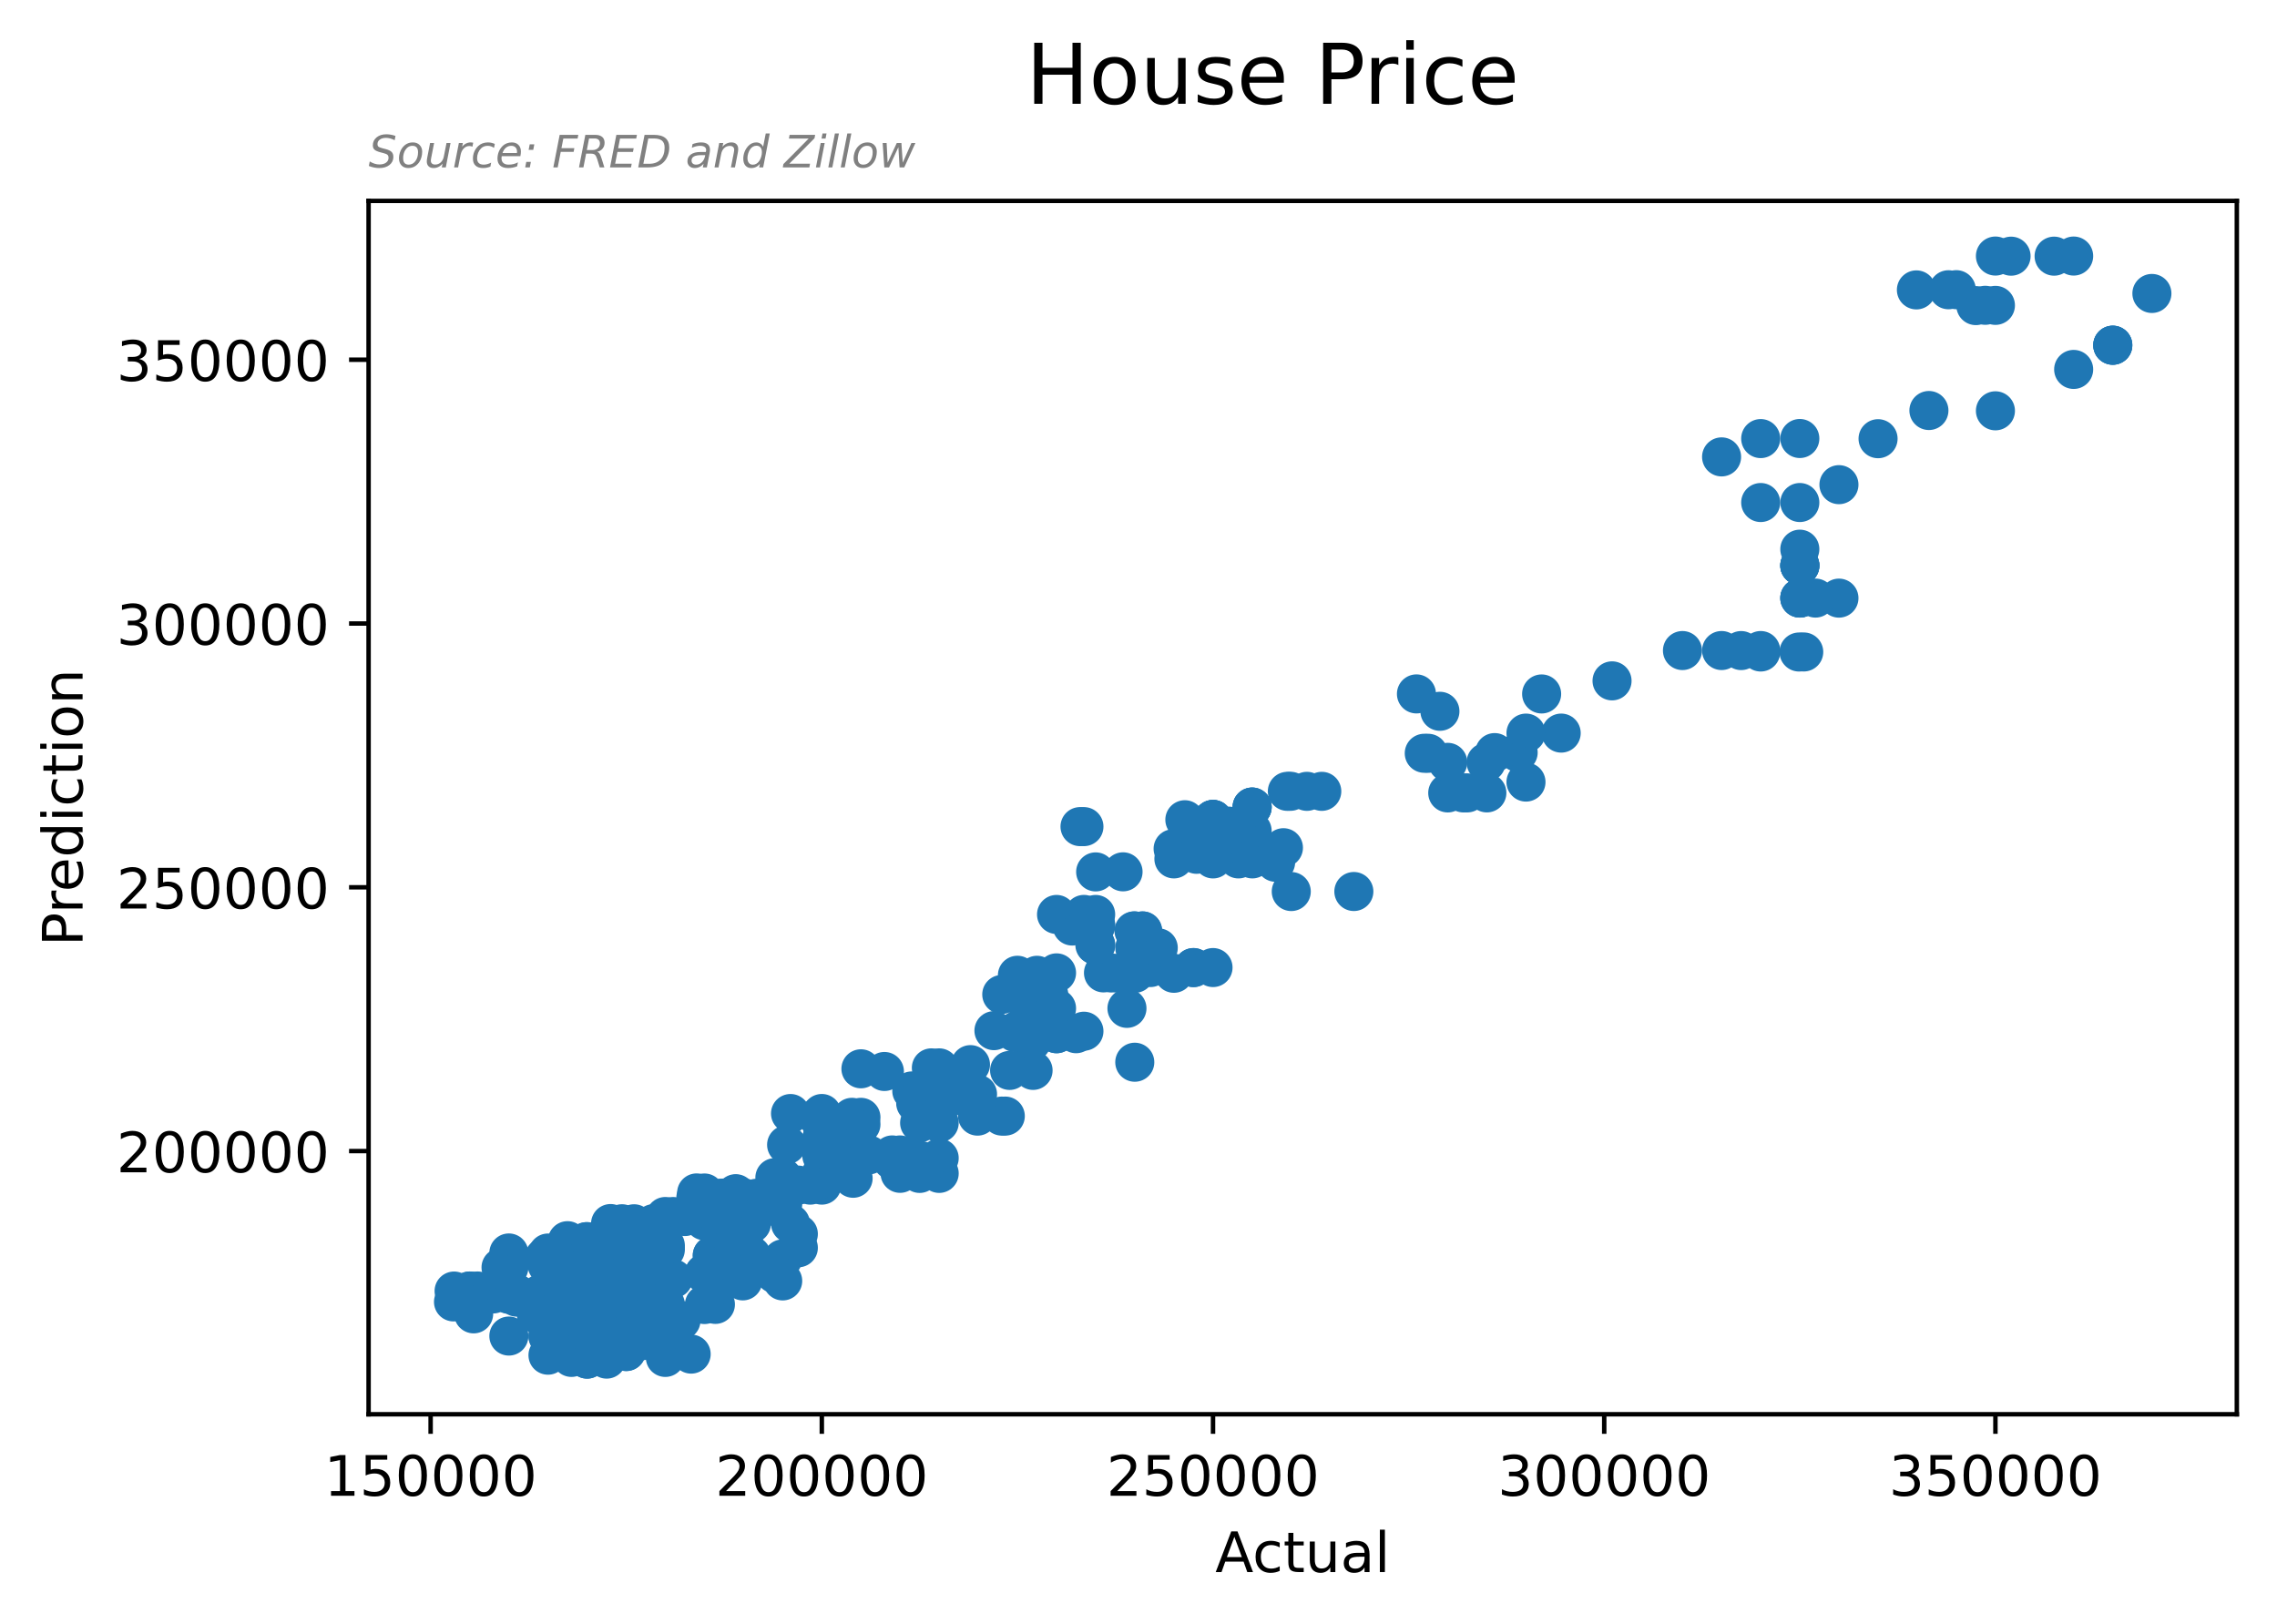 <?xml version="1.0" encoding="utf-8" standalone="no"?>
<!DOCTYPE svg PUBLIC "-//W3C//DTD SVG 1.1//EN"
  "http://www.w3.org/Graphics/SVG/1.1/DTD/svg11.dtd">
<!-- Created with matplotlib (https://matplotlib.org/) -->
<svg height="290.996pt" version="1.1" viewBox="0 0 408.053 290.996" width="408.053pt" xmlns="http://www.w3.org/2000/svg" xmlns:xlink="http://www.w3.org/1999/xlink">
 <defs>
  <style type="text/css">
*{stroke-linecap:butt;stroke-linejoin:round;}
  </style>
 </defs>
 <g id="figure_1">
  <g id="patch_1">
   <path d="M 0 290.996 
L 408.053 290.996 
L 408.053 0 
L 0 0 
z
" style="fill:#ffffff;"/>
  </g>
  <g id="axes_1">
   <g id="patch_2">
    <path d="M 66.053 253.44 
L 400.853 253.44 
L 400.853 36 
L 66.053 36 
z
" style="fill:#ffffff;"/>
   </g>
   <g id="PathCollection_1">
    <defs>
     <path d="M 0 3 
C 0.796 3 1.559 2.684 2.121 2.121 
C 2.684 1.559 3 0.796 3 0 
C 3 -0.796 2.684 -1.559 2.121 -2.121 
C 1.559 -2.684 0.796 -3 0 -3 
C -0.796 -3 -1.559 -2.684 -2.121 -2.121 
C -2.684 -1.559 -3 -0.796 -3 0 
C -3 0.796 -2.684 1.559 -2.121 2.121 
C -1.559 2.684 -0.796 3 0 3 
z
" id="mfa64818d12" style="stroke:#1f77b4;"/>
    </defs>
    <g clip-path="url(#pc52f1fa3b5)">
     <use style="fill:#1f77b4;stroke:#1f77b4;" x="112.363" xlink:href="#mfa64818d12" y="223.197"/>
     <use style="fill:#1f77b4;stroke:#1f77b4;" x="197.752" xlink:href="#mfa64818d12" y="174.343"/>
     <use style="fill:#1f77b4;stroke:#1f77b4;" x="224.392" xlink:href="#mfa64818d12" y="149.992"/>
     <use style="fill:#1f77b4;stroke:#1f77b4;" x="345.675" xlink:href="#mfa64818d12" y="73.564"/>
     <use style="fill:#1f77b4;stroke:#1f77b4;" x="105.072" xlink:href="#mfa64818d12" y="237.028"/>
     <use style="fill:#1f77b4;stroke:#1f77b4;" x="276.27" xlink:href="#mfa64818d12" y="124.358"/>
     <use style="fill:#1f77b4;stroke:#1f77b4;" x="279.775" xlink:href="#mfa64818d12" y="131.371"/>
     <use style="fill:#1f77b4;stroke:#1f77b4;" x="105.212" xlink:href="#mfa64818d12" y="243.552"/>
     <use style="fill:#1f77b4;stroke:#1f77b4;" x="168.307" xlink:href="#mfa64818d12" y="201.222"/>
     <use style="fill:#1f77b4;stroke:#1f77b4;" x="105.212" xlink:href="#mfa64818d12" y="239.762"/>
     <use style="fill:#1f77b4;stroke:#1f77b4;" x="196.35" xlink:href="#mfa64818d12" y="156.246"/>
     <use style="fill:#1f77b4;stroke:#1f77b4;" x="253.836" xlink:href="#mfa64818d12" y="124.35"/>
     <use style="fill:#1f77b4;stroke:#1f77b4;" x="101.006" xlink:href="#mfa64818d12" y="232.449"/>
     <use style="fill:#1f77b4;stroke:#1f77b4;" x="91.191" xlink:href="#mfa64818d12" y="224.534"/>
     <use style="fill:#1f77b4;stroke:#1f77b4;" x="133.255" xlink:href="#mfa64818d12" y="222.761"/>
     <use style="fill:#1f77b4;stroke:#1f77b4;" x="258.043" xlink:href="#mfa64818d12" y="127.464"/>
     <use style="fill:#1f77b4;stroke:#1f77b4;" x="221.588" xlink:href="#mfa64818d12" y="148.884"/>
     <use style="fill:#1f77b4;stroke:#1f77b4;" x="161.297" xlink:href="#mfa64818d12" y="210.261"/>
     <use style="fill:#1f77b4;stroke:#1f77b4;" x="98.202" xlink:href="#mfa64818d12" y="232.868"/>
     <use style="fill:#1f77b4;stroke:#1f77b4;" x="234.207" xlink:href="#mfa64818d12" y="141.809"/>
     <use style="fill:#1f77b4;stroke:#1f77b4;" x="217.381" xlink:href="#mfa64818d12" y="146.851"/>
     <use style="fill:#1f77b4;stroke:#1f77b4;" x="101.917" xlink:href="#mfa64818d12" y="232.859"/>
     <use style="fill:#1f77b4;stroke:#1f77b4;" x="147.276" xlink:href="#mfa64818d12" y="211.146"/>
     <use style="fill:#1f77b4;stroke:#1f77b4;" x="140.265" xlink:href="#mfa64818d12" y="229.543"/>
     <use style="fill:#1f77b4;stroke:#1f77b4;" x="126.244" xlink:href="#mfa64818d12" y="228.221"/>
     <use style="fill:#1f77b4;stroke:#1f77b4;" x="185.834" xlink:href="#mfa64818d12" y="180.652"/>
     <use style="fill:#1f77b4;stroke:#1f77b4;" x="101.006" xlink:href="#mfa64818d12" y="225.538"/>
     <use style="fill:#1f77b4;stroke:#1f77b4;" x="175.318" xlink:href="#mfa64818d12" y="198.142"/>
     <use style="fill:#1f77b4;stroke:#1f77b4;" x="230.701" xlink:href="#mfa64818d12" y="141.809"/>
     <use style="fill:#1f77b4;stroke:#1f77b4;" x="360.397" xlink:href="#mfa64818d12" y="45.907"/>
     <use style="fill:#1f77b4;stroke:#1f77b4;" x="189.339" xlink:href="#mfa64818d12" y="174.341"/>
     <use style="fill:#1f77b4;stroke:#1f77b4;" x="105.212" xlink:href="#mfa64818d12" y="222.499"/>
     <use style="fill:#1f77b4;stroke:#1f77b4;" x="168.307" xlink:href="#mfa64818d12" y="196.372"/>
     <use style="fill:#1f77b4;stroke:#1f77b4;" x="185.133" xlink:href="#mfa64818d12" y="191.817"/>
     <use style="fill:#1f77b4;stroke:#1f77b4;" x="154.286" xlink:href="#mfa64818d12" y="191.53"/>
     <use style="fill:#1f77b4;stroke:#1f77b4;" x="164.802" xlink:href="#mfa64818d12" y="210.277"/>
     <use style="fill:#1f77b4;stroke:#1f77b4;" x="162.699" xlink:href="#mfa64818d12" y="207.527"/>
     <use style="fill:#1f77b4;stroke:#1f77b4;" x="168.307" xlink:href="#mfa64818d12" y="210.274"/>
     <use style="fill:#1f77b4;stroke:#1f77b4;" x="98.062" xlink:href="#mfa64818d12" y="225.358"/>
     <use style="fill:#1f77b4;stroke:#1f77b4;" x="98.202" xlink:href="#mfa64818d12" y="239.419"/>
     <use style="fill:#1f77b4;stroke:#1f77b4;" x="106.614" xlink:href="#mfa64818d12" y="240.152"/>
     <use style="fill:#1f77b4;stroke:#1f77b4;" x="159.895" xlink:href="#mfa64818d12" y="206.965"/>
     <use style="fill:#1f77b4;stroke:#1f77b4;" x="128.207" xlink:href="#mfa64818d12" y="233.748"/>
     <use style="fill:#1f77b4;stroke:#1f77b4;" x="151.482" xlink:href="#mfa64818d12" y="210.148"/>
     <use style="fill:#1f77b4;stroke:#1f77b4;" x="105.072" xlink:href="#mfa64818d12" y="235.321"/>
     <use style="fill:#1f77b4;stroke:#1f77b4;" x="112.223" xlink:href="#mfa64818d12" y="242.209"/>
     <use style="fill:#1f77b4;stroke:#1f77b4;" x="371.614" xlink:href="#mfa64818d12" y="45.884"/>
     <use style="fill:#1f77b4;stroke:#1f77b4;" x="113.625" xlink:href="#mfa64818d12" y="219.304"/>
     <use style="fill:#1f77b4;stroke:#1f77b4;" x="228.598" xlink:href="#mfa64818d12" y="154.524"/>
     <use style="fill:#1f77b4;stroke:#1f77b4;" x="189.339" xlink:href="#mfa64818d12" y="185.246"/>
     <use style="fill:#1f77b4;stroke:#1f77b4;" x="98.202" xlink:href="#mfa64818d12" y="224.545"/>
     <use style="fill:#1f77b4;stroke:#1f77b4;" x="206.165" xlink:href="#mfa64818d12" y="173.386"/>
     <use style="fill:#1f77b4;stroke:#1f77b4;" x="84.181" xlink:href="#mfa64818d12" y="231.348"/>
     <use style="fill:#1f77b4;stroke:#1f77b4;" x="322.54" xlink:href="#mfa64818d12" y="78.581"/>
     <use style="fill:#1f77b4;stroke:#1f77b4;" x="126.244" xlink:href="#mfa64818d12" y="216.081"/>
     <use style="fill:#1f77b4;stroke:#1f77b4;" x="108.718" xlink:href="#mfa64818d12" y="243.556"/>
     <use style="fill:#1f77b4;stroke:#1f77b4;" x="200.556" xlink:href="#mfa64818d12" y="174.414"/>
     <use style="fill:#1f77b4;stroke:#1f77b4;" x="213.175" xlink:href="#mfa64818d12" y="152.102"/>
     <use style="fill:#1f77b4;stroke:#1f77b4;" x="224.392" xlink:href="#mfa64818d12" y="148.886"/>
     <use style="fill:#1f77b4;stroke:#1f77b4;" x="192.844" xlink:href="#mfa64818d12" y="185.242"/>
     <use style="fill:#1f77b4;stroke:#1f77b4;" x="98.202" xlink:href="#mfa64818d12" y="236.255"/>
     <use style="fill:#1f77b4;stroke:#1f77b4;" x="101.006" xlink:href="#mfa64818d12" y="225.814"/>
     <use style="fill:#1f77b4;stroke:#1f77b4;" x="201.257" xlink:href="#mfa64818d12" y="156.233"/>
     <use style="fill:#1f77b4;stroke:#1f77b4;" x="217.381" xlink:href="#mfa64818d12" y="173.387"/>
     <use style="fill:#1f77b4;stroke:#1f77b4;" x="212.334" xlink:href="#mfa64818d12" y="146.898"/>
     <use style="fill:#1f77b4;stroke:#1f77b4;" x="136.953" xlink:href="#mfa64818d12" y="216.365"/>
     <use style="fill:#1f77b4;stroke:#1f77b4;" x="140.265" xlink:href="#mfa64818d12" y="225.597"/>
     <use style="fill:#1f77b4;stroke:#1f77b4;" x="92.593" xlink:href="#mfa64818d12" y="231.862"/>
     <use style="fill:#1f77b4;stroke:#1f77b4;" x="170.74" xlink:href="#mfa64818d12" y="195.538"/>
     <use style="fill:#1f77b4;stroke:#1f77b4;" x="323.241" xlink:href="#mfa64818d12" y="116.833"/>
     <use style="fill:#1f77b4;stroke:#1f77b4;" x="322.54" xlink:href="#mfa64818d12" y="107.168"/>
     <use style="fill:#1f77b4;stroke:#1f77b4;" x="182.329" xlink:href="#mfa64818d12" y="178.229"/>
     <use style="fill:#1f77b4;stroke:#1f77b4;" x="84.882" xlink:href="#mfa64818d12" y="235.444"/>
     <use style="fill:#1f77b4;stroke:#1f77b4;" x="273.466" xlink:href="#mfa64818d12" y="140.148"/>
     <use style="fill:#1f77b4;stroke:#1f77b4;" x="119.234" xlink:href="#mfa64818d12" y="218"/>
     <use style="fill:#1f77b4;stroke:#1f77b4;" x="122.739" xlink:href="#mfa64818d12" y="218.008"/>
     <use style="fill:#1f77b4;stroke:#1f77b4;" x="85.583" xlink:href="#mfa64818d12" y="231.347"/>
     <use style="fill:#1f77b4;stroke:#1f77b4;" x="196.35" xlink:href="#mfa64818d12" y="165.932"/>
     <use style="fill:#1f77b4;stroke:#1f77b4;" x="175.178" xlink:href="#mfa64818d12" y="196.082"/>
     <use style="fill:#1f77b4;stroke:#1f77b4;" x="105.212" xlink:href="#mfa64818d12" y="225.547"/>
     <use style="fill:#1f77b4;stroke:#1f77b4;" x="210.371" xlink:href="#mfa64818d12" y="174.415"/>
     <use style="fill:#1f77b4;stroke:#1f77b4;" x="217.381" xlink:href="#mfa64818d12" y="153.918"/>
     <use style="fill:#1f77b4;stroke:#1f77b4;" x="108.017" xlink:href="#mfa64818d12" y="239.873"/>
     <use style="fill:#1f77b4;stroke:#1f77b4;" x="178.122" xlink:href="#mfa64818d12" y="184.695"/>
     <use style="fill:#1f77b4;stroke:#1f77b4;" x="118.532" xlink:href="#mfa64818d12" y="231.701"/>
     <use style="fill:#1f77b4;stroke:#1f77b4;" x="147.276" xlink:href="#mfa64818d12" y="199.541"/>
     <use style="fill:#1f77b4;stroke:#1f77b4;" x="102.408" xlink:href="#mfa64818d12" y="234.224"/>
     <use style="fill:#1f77b4;stroke:#1f77b4;" x="105.212" xlink:href="#mfa64818d12" y="227.208"/>
     <use style="fill:#1f77b4;stroke:#1f77b4;" x="97.501" xlink:href="#mfa64818d12" y="225.365"/>
     <use style="fill:#1f77b4;stroke:#1f77b4;" x="91.191" xlink:href="#mfa64818d12" y="231.871"/>
     <use style="fill:#1f77b4;stroke:#1f77b4;" x="172.514" xlink:href="#mfa64818d12" y="196.082"/>
     <use style="fill:#1f77b4;stroke:#1f77b4;" x="98.202" xlink:href="#mfa64818d12" y="232.863"/>
     <use style="fill:#1f77b4;stroke:#1f77b4;" x="92.593" xlink:href="#mfa64818d12" y="232.449"/>
     <use style="fill:#1f77b4;stroke:#1f77b4;" x="154.286" xlink:href="#mfa64818d12" y="201.485"/>
     <use style="fill:#1f77b4;stroke:#1f77b4;" x="131.853" xlink:href="#mfa64818d12" y="214.008"/>
     <use style="fill:#1f77b4;stroke:#1f77b4;" x="301.508" xlink:href="#mfa64818d12" y="116.579"/>
     <use style="fill:#1f77b4;stroke:#1f77b4;" x="112.924" xlink:href="#mfa64818d12" y="236.611"/>
     <use style="fill:#1f77b4;stroke:#1f77b4;" x="236.871" xlink:href="#mfa64818d12" y="141.809"/>
     <use style="fill:#1f77b4;stroke:#1f77b4;" x="166.905" xlink:href="#mfa64818d12" y="191.364"/>
     <use style="fill:#1f77b4;stroke:#1f77b4;" x="110.821" xlink:href="#mfa64818d12" y="234.142"/>
     <use style="fill:#1f77b4;stroke:#1f77b4;" x="357.593" xlink:href="#mfa64818d12" y="54.723"/>
     <use style="fill:#1f77b4;stroke:#1f77b4;" x="105.212" xlink:href="#mfa64818d12" y="238.761"/>
     <use style="fill:#1f77b4;stroke:#1f77b4;" x="140.265" xlink:href="#mfa64818d12" y="211.018"/>
     <use style="fill:#1f77b4;stroke:#1f77b4;" x="105.072" xlink:href="#mfa64818d12" y="222.515"/>
     <use style="fill:#1f77b4;stroke:#1f77b4;" x="98.202" xlink:href="#mfa64818d12" y="242.851"/>
     <use style="fill:#1f77b4;stroke:#1f77b4;" x="217.381" xlink:href="#mfa64818d12" y="146.904"/>
     <use style="fill:#1f77b4;stroke:#1f77b4;" x="103.81" xlink:href="#mfa64818d12" y="225.809"/>
     <use style="fill:#1f77b4;stroke:#1f77b4;" x="126.244" xlink:href="#mfa64818d12" y="213.787"/>
     <use style="fill:#1f77b4;stroke:#1f77b4;" x="108.718" xlink:href="#mfa64818d12" y="234.872"/>
     <use style="fill:#1f77b4;stroke:#1f77b4;" x="130.45" xlink:href="#mfa64818d12" y="214.645"/>
     <use style="fill:#1f77b4;stroke:#1f77b4;" x="192.143" xlink:href="#mfa64818d12" y="165.945"/>
     <use style="fill:#1f77b4;stroke:#1f77b4;" x="315.529" xlink:href="#mfa64818d12" y="116.578"/>
     <use style="fill:#1f77b4;stroke:#1f77b4;" x="147.276" xlink:href="#mfa64818d12" y="212.374"/>
     <use style="fill:#1f77b4;stroke:#1f77b4;" x="147.276" xlink:href="#mfa64818d12" y="211.149"/>
     <use style="fill:#1f77b4;stroke:#1f77b4;" x="266.455" xlink:href="#mfa64818d12" y="142.087"/>
     <use style="fill:#1f77b4;stroke:#1f77b4;" x="117.691" xlink:href="#mfa64818d12" y="223.901"/>
     <use style="fill:#1f77b4;stroke:#1f77b4;" x="315.529" xlink:href="#mfa64818d12" y="116.838"/>
     <use style="fill:#1f77b4;stroke:#1f77b4;" x="141.667" xlink:href="#mfa64818d12" y="199.546"/>
     <use style="fill:#1f77b4;stroke:#1f77b4;" x="203.36" xlink:href="#mfa64818d12" y="190.353"/>
     <use style="fill:#1f77b4;stroke:#1f77b4;" x="385.635" xlink:href="#mfa64818d12" y="52.589"/>
     <use style="fill:#1f77b4;stroke:#1f77b4;" x="112.223" xlink:href="#mfa64818d12" y="223.389"/>
     <use style="fill:#1f77b4;stroke:#1f77b4;" x="161.297" xlink:href="#mfa64818d12" y="206.968"/>
     <use style="fill:#1f77b4;stroke:#1f77b4;" x="231.403" xlink:href="#mfa64818d12" y="159.765"/>
     <use style="fill:#1f77b4;stroke:#1f77b4;" x="127.646" xlink:href="#mfa64818d12" y="224.983"/>
     <use style="fill:#1f77b4;stroke:#1f77b4;" x="189.339" xlink:href="#mfa64818d12" y="163.872"/>
     <use style="fill:#1f77b4;stroke:#1f77b4;" x="119.234" xlink:href="#mfa64818d12" y="243.251"/>
     <use style="fill:#1f77b4;stroke:#1f77b4;" x="154.286" xlink:href="#mfa64818d12" y="207.092"/>
     <use style="fill:#1f77b4;stroke:#1f77b4;" x="343.431" xlink:href="#mfa64818d12" y="51.95"/>
     <use style="fill:#1f77b4;stroke:#1f77b4;" x="124.702" xlink:href="#mfa64818d12" y="214.645"/>
     <use style="fill:#1f77b4;stroke:#1f77b4;" x="123.86" xlink:href="#mfa64818d12" y="242.658"/>
     <use style="fill:#1f77b4;stroke:#1f77b4;" x="199.154" xlink:href="#mfa64818d12" y="174.359"/>
     <use style="fill:#1f77b4;stroke:#1f77b4;" x="119.093" xlink:href="#mfa64818d12" y="240.222"/>
     <use style="fill:#1f77b4;stroke:#1f77b4;" x="322.54" xlink:href="#mfa64818d12" y="90.053"/>
     <use style="fill:#1f77b4;stroke:#1f77b4;" x="105.212" xlink:href="#mfa64818d12" y="238.758"/>
     <use style="fill:#1f77b4;stroke:#1f77b4;" x="117.831" xlink:href="#mfa64818d12" y="231.696"/>
     <use style="fill:#1f77b4;stroke:#1f77b4;" x="128.908" xlink:href="#mfa64818d12" y="218.772"/>
     <use style="fill:#1f77b4;stroke:#1f77b4;" x="182.329" xlink:href="#mfa64818d12" y="184.701"/>
     <use style="fill:#1f77b4;stroke:#1f77b4;" x="224.392" xlink:href="#mfa64818d12" y="149.992"/>
     <use style="fill:#1f77b4;stroke:#1f77b4;" x="138.863" xlink:href="#mfa64818d12" y="211.035"/>
     <use style="fill:#1f77b4;stroke:#1f77b4;" x="322.54" xlink:href="#mfa64818d12" y="98.413"/>
     <use style="fill:#1f77b4;stroke:#1f77b4;" x="196.35" xlink:href="#mfa64818d12" y="163.873"/>
     <use style="fill:#1f77b4;stroke:#1f77b4;" x="201.958" xlink:href="#mfa64818d12" y="180.7"/>
     <use style="fill:#1f77b4;stroke:#1f77b4;" x="117.13" xlink:href="#mfa64818d12" y="219.275"/>
     <use style="fill:#1f77b4;stroke:#1f77b4;" x="288.889" xlink:href="#mfa64818d12" y="122.012"/>
     <use style="fill:#1f77b4;stroke:#1f77b4;" x="127.646" xlink:href="#mfa64818d12" y="224.99"/>
     <use style="fill:#1f77b4;stroke:#1f77b4;" x="217.381" xlink:href="#mfa64818d12" y="146.839"/>
     <use style="fill:#1f77b4;stroke:#1f77b4;" x="126.244" xlink:href="#mfa64818d12" y="218.767"/>
     <use style="fill:#1f77b4;stroke:#1f77b4;" x="101.707" xlink:href="#mfa64818d12" y="222.332"/>
     <use style="fill:#1f77b4;stroke:#1f77b4;" x="102.408" xlink:href="#mfa64818d12" y="237.013"/>
     <use style="fill:#1f77b4;stroke:#1f77b4;" x="322.54" xlink:href="#mfa64818d12" y="101.342"/>
     <use style="fill:#1f77b4;stroke:#1f77b4;" x="189.339" xlink:href="#mfa64818d12" y="185.239"/>
     <use style="fill:#1f77b4;stroke:#1f77b4;" x="272.064" xlink:href="#mfa64818d12" y="134.855"/>
     <use style="fill:#1f77b4;stroke:#1f77b4;" x="273.466" xlink:href="#mfa64818d12" y="131.374"/>
     <use style="fill:#1f77b4;stroke:#1f77b4;" x="204.762" xlink:href="#mfa64818d12" y="166.821"/>
     <use style="fill:#1f77b4;stroke:#1f77b4;" x="91.191" xlink:href="#mfa64818d12" y="227.126"/>
     <use style="fill:#1f77b4;stroke:#1f77b4;" x="147.276" xlink:href="#mfa64818d12" y="210.147"/>
     <use style="fill:#1f77b4;stroke:#1f77b4;" x="119.234" xlink:href="#mfa64818d12" y="219.255"/>
     <use style="fill:#1f77b4;stroke:#1f77b4;" x="117.691" xlink:href="#mfa64818d12" y="234.137"/>
     <use style="fill:#1f77b4;stroke:#1f77b4;" x="98.202" xlink:href="#mfa64818d12" y="231.881"/>
     <use style="fill:#1f77b4;stroke:#1f77b4;" x="152.884" xlink:href="#mfa64818d12" y="211.147"/>
     <use style="fill:#1f77b4;stroke:#1f77b4;" x="143.069" xlink:href="#mfa64818d12" y="223.603"/>
     <use style="fill:#1f77b4;stroke:#1f77b4;" x="196.35" xlink:href="#mfa64818d12" y="169.336"/>
     <use style="fill:#1f77b4;stroke:#1f77b4;" x="221.938" xlink:href="#mfa64818d12" y="153.916"/>
     <use style="fill:#1f77b4;stroke:#1f77b4;" x="107.316" xlink:href="#mfa64818d12" y="223.395"/>
     <use style="fill:#1f77b4;stroke:#1f77b4;" x="315.529" xlink:href="#mfa64818d12" y="90.054"/>
     <use style="fill:#1f77b4;stroke:#1f77b4;" x="112.223" xlink:href="#mfa64818d12" y="242.18"/>
     <use style="fill:#1f77b4;stroke:#1f77b4;" x="119.234" xlink:href="#mfa64818d12" y="240.233"/>
     <use style="fill:#1f77b4;stroke:#1f77b4;" x="203.36" xlink:href="#mfa64818d12" y="166.819"/>
     <use style="fill:#1f77b4;stroke:#1f77b4;" x="217.381" xlink:href="#mfa64818d12" y="147.667"/>
     <use style="fill:#1f77b4;stroke:#1f77b4;" x="102.408" xlink:href="#mfa64818d12" y="229.384"/>
     <use style="fill:#1f77b4;stroke:#1f77b4;" x="184.852" xlink:href="#mfa64818d12" y="186.666"/>
     <use style="fill:#1f77b4;stroke:#1f77b4;" x="329.55" xlink:href="#mfa64818d12" y="86.853"/>
     <use style="fill:#1f77b4;stroke:#1f77b4;" x="111.522" xlink:href="#mfa64818d12" y="235.315"/>
     <use style="fill:#1f77b4;stroke:#1f77b4;" x="322.54" xlink:href="#mfa64818d12" y="101.344"/>
     <use style="fill:#1f77b4;stroke:#1f77b4;" x="164.802" xlink:href="#mfa64818d12" y="195.502"/>
     <use style="fill:#1f77b4;stroke:#1f77b4;" x="116.534" xlink:href="#mfa64818d12" y="229.175"/>
     <use style="fill:#1f77b4;stroke:#1f77b4;" x="322.54" xlink:href="#mfa64818d12" y="107.178"/>
     <use style="fill:#1f77b4;stroke:#1f77b4;" x="203.36" xlink:href="#mfa64818d12" y="169.851"/>
     <use style="fill:#1f77b4;stroke:#1f77b4;" x="180.926" xlink:href="#mfa64818d12" y="191.82"/>
     <use style="fill:#1f77b4;stroke:#1f77b4;" x="354.087" xlink:href="#mfa64818d12" y="54.764"/>
     <use style="fill:#1f77b4;stroke:#1f77b4;" x="106.614" xlink:href="#mfa64818d12" y="228.622"/>
     <use style="fill:#1f77b4;stroke:#1f77b4;" x="322.54" xlink:href="#mfa64818d12" y="101.357"/>
     <use style="fill:#1f77b4;stroke:#1f77b4;" x="134.657" xlink:href="#mfa64818d12" y="219.277"/>
     <use style="fill:#1f77b4;stroke:#1f77b4;" x="182.329" xlink:href="#mfa64818d12" y="184.698"/>
     <use style="fill:#1f77b4;stroke:#1f77b4;" x="105.212" xlink:href="#mfa64818d12" y="239.88"/>
     <use style="fill:#1f77b4;stroke:#1f77b4;" x="105.212" xlink:href="#mfa64818d12" y="243.555"/>
     <use style="fill:#1f77b4;stroke:#1f77b4;" x="141.667" xlink:href="#mfa64818d12" y="219.265"/>
     <use style="fill:#1f77b4;stroke:#1f77b4;" x="133.255" xlink:href="#mfa64818d12" y="214.652"/>
     <use style="fill:#1f77b4;stroke:#1f77b4;" x="81.271" xlink:href="#mfa64818d12" y="233.303"/>
     <use style="fill:#1f77b4;stroke:#1f77b4;" x="102.408" xlink:href="#mfa64818d12" y="243.25"/>
     <use style="fill:#1f77b4;stroke:#1f77b4;" x="134.657" xlink:href="#mfa64818d12" y="224.992"/>
     <use style="fill:#1f77b4;stroke:#1f77b4;" x="336.561" xlink:href="#mfa64818d12" y="78.617"/>
     <use style="fill:#1f77b4;stroke:#1f77b4;" x="108.017" xlink:href="#mfa64818d12" y="233.394"/>
     <use style="fill:#1f77b4;stroke:#1f77b4;" x="143.069" xlink:href="#mfa64818d12" y="212.374"/>
     <use style="fill:#1f77b4;stroke:#1f77b4;" x="91.191" xlink:href="#mfa64818d12" y="239.423"/>
     <use style="fill:#1f77b4;stroke:#1f77b4;" x="112.223" xlink:href="#mfa64818d12" y="230.598"/>
     <use style="fill:#1f77b4;stroke:#1f77b4;" x="189.339" xlink:href="#mfa64818d12" y="180.701"/>
     <use style="fill:#1f77b4;stroke:#1f77b4;" x="159.895" xlink:href="#mfa64818d12" y="207.92"/>
     <use style="fill:#1f77b4;stroke:#1f77b4;" x="153.585" xlink:href="#mfa64818d12" y="201.487"/>
     <use style="fill:#1f77b4;stroke:#1f77b4;" x="221.588" xlink:href="#mfa64818d12" y="148.048"/>
     <use style="fill:#1f77b4;stroke:#1f77b4;" x="108.017" xlink:href="#mfa64818d12" y="226.481"/>
     <use style="fill:#1f77b4;stroke:#1f77b4;" x="102.408" xlink:href="#mfa64818d12" y="235.463"/>
     <use style="fill:#1f77b4;stroke:#1f77b4;" x="175.318" xlink:href="#mfa64818d12" y="198.149"/>
     <use style="fill:#1f77b4;stroke:#1f77b4;" x="168.307" xlink:href="#mfa64818d12" y="207.532"/>
     <use style="fill:#1f77b4;stroke:#1f77b4;" x="378.624" xlink:href="#mfa64818d12" y="61.852"/>
     <use style="fill:#1f77b4;stroke:#1f77b4;" x="255.94" xlink:href="#mfa64818d12" y="134.992"/>
     <use style="fill:#1f77b4;stroke:#1f77b4;" x="129.048" xlink:href="#mfa64818d12" y="228.181"/>
     <use style="fill:#1f77b4;stroke:#1f77b4;" x="102.408" xlink:href="#mfa64818d12" y="239.767"/>
     <use style="fill:#1f77b4;stroke:#1f77b4;" x="171.112" xlink:href="#mfa64818d12" y="196.368"/>
     <use style="fill:#1f77b4;stroke:#1f77b4;" x="204.762" xlink:href="#mfa64818d12" y="166.828"/>
     <use style="fill:#1f77b4;stroke:#1f77b4;" x="103.81" xlink:href="#mfa64818d12" y="236.251"/>
     <use style="fill:#1f77b4;stroke:#1f77b4;" x="203.22" xlink:href="#mfa64818d12" y="166.82"/>
     <use style="fill:#1f77b4;stroke:#1f77b4;" x="368.109" xlink:href="#mfa64818d12" y="45.904"/>
     <use style="fill:#1f77b4;stroke:#1f77b4;" x="164.101" xlink:href="#mfa64818d12" y="197.696"/>
     <use style="fill:#1f77b4;stroke:#1f77b4;" x="126.202" xlink:href="#mfa64818d12" y="214.642"/>
     <use style="fill:#1f77b4;stroke:#1f77b4;" x="126.244" xlink:href="#mfa64818d12" y="218.589"/>
     <use style="fill:#1f77b4;stroke:#1f77b4;" x="217.381" xlink:href="#mfa64818d12" y="147.675"/>
     <use style="fill:#1f77b4;stroke:#1f77b4;" x="329.55" xlink:href="#mfa64818d12" y="107.185"/>
     <use style="fill:#1f77b4;stroke:#1f77b4;" x="230" xlink:href="#mfa64818d12" y="151.912"/>
     <use style="fill:#1f77b4;stroke:#1f77b4;" x="154.286" xlink:href="#mfa64818d12" y="200.228"/>
     <use style="fill:#1f77b4;stroke:#1f77b4;" x="108.718" xlink:href="#mfa64818d12" y="233.394"/>
     <use style="fill:#1f77b4;stroke:#1f77b4;" x="112.223" xlink:href="#mfa64818d12" y="239.876"/>
     <use style="fill:#1f77b4;stroke:#1f77b4;" x="262.249" xlink:href="#mfa64818d12" y="142.09"/>
     <use style="fill:#1f77b4;stroke:#1f77b4;" x="98.202" xlink:href="#mfa64818d12" y="225.549"/>
     <use style="fill:#1f77b4;stroke:#1f77b4;" x="119.218" xlink:href="#mfa64818d12" y="229.201"/>
     <use style="fill:#1f77b4;stroke:#1f77b4;" x="129.048" xlink:href="#mfa64818d12" y="218.589"/>
     <use style="fill:#1f77b4;stroke:#1f77b4;" x="231.262" xlink:href="#mfa64818d12" y="141.8"/>
     <use style="fill:#1f77b4;stroke:#1f77b4;" x="217.381" xlink:href="#mfa64818d12" y="151.919"/>
     <use style="fill:#1f77b4;stroke:#1f77b4;" x="154.286" xlink:href="#mfa64818d12" y="207.094"/>
     <use style="fill:#1f77b4;stroke:#1f77b4;" x="267.857" xlink:href="#mfa64818d12" y="134.866"/>
     <use style="fill:#1f77b4;stroke:#1f77b4;" x="110.821" xlink:href="#mfa64818d12" y="225.404"/>
     <use style="fill:#1f77b4;stroke:#1f77b4;" x="173.916" xlink:href="#mfa64818d12" y="190.784"/>
     <use style="fill:#1f77b4;stroke:#1f77b4;" x="322.4" xlink:href="#mfa64818d12" y="116.841"/>
     <use style="fill:#1f77b4;stroke:#1f77b4;" x="140.966" xlink:href="#mfa64818d12" y="205.146"/>
     <use style="fill:#1f77b4;stroke:#1f77b4;" x="103.81" xlink:href="#mfa64818d12" y="235.33"/>
     <use style="fill:#1f77b4;stroke:#1f77b4;" x="105.212" xlink:href="#mfa64818d12" y="228.624"/>
     <use style="fill:#1f77b4;stroke:#1f77b4;" x="105.212" xlink:href="#mfa64818d12" y="234.22"/>
     <use style="fill:#1f77b4;stroke:#1f77b4;" x="163.4" xlink:href="#mfa64818d12" y="195.499"/>
     <use style="fill:#1f77b4;stroke:#1f77b4;" x="108.017" xlink:href="#mfa64818d12" y="238.296"/>
     <use style="fill:#1f77b4;stroke:#1f77b4;" x="357.593" xlink:href="#mfa64818d12" y="45.884"/>
     <use style="fill:#1f77b4;stroke:#1f77b4;" x="179.524" xlink:href="#mfa64818d12" y="200.006"/>
     <use style="fill:#1f77b4;stroke:#1f77b4;" x="322.54" xlink:href="#mfa64818d12" y="107.166"/>
     <use style="fill:#1f77b4;stroke:#1f77b4;" x="133.114" xlink:href="#mfa64818d12" y="229.536"/>
     <use style="fill:#1f77b4;stroke:#1f77b4;" x="224.392" xlink:href="#mfa64818d12" y="144.64"/>
     <use style="fill:#1f77b4;stroke:#1f77b4;" x="255.238" xlink:href="#mfa64818d12" y="134.987"/>
     <use style="fill:#1f77b4;stroke:#1f77b4;" x="129.048" xlink:href="#mfa64818d12" y="214.732"/>
     <use style="fill:#1f77b4;stroke:#1f77b4;" x="98.202" xlink:href="#mfa64818d12" y="232.861"/>
     <use style="fill:#1f77b4;stroke:#1f77b4;" x="152.674" xlink:href="#mfa64818d12" y="200.228"/>
     <use style="fill:#1f77b4;stroke:#1f77b4;" x="88.387" xlink:href="#mfa64818d12" y="231.876"/>
     <use style="fill:#1f77b4;stroke:#1f77b4;" x="349.18" xlink:href="#mfa64818d12" y="51.924"/>
     <use style="fill:#1f77b4;stroke:#1f77b4;" x="158.493" xlink:href="#mfa64818d12" y="192.011"/>
     <use style="fill:#1f77b4;stroke:#1f77b4;" x="194.247" xlink:href="#mfa64818d12" y="163.866"/>
     <use style="fill:#1f77b4;stroke:#1f77b4;" x="124.842" xlink:href="#mfa64818d12" y="213.775"/>
     <use style="fill:#1f77b4;stroke:#1f77b4;" x="105.212" xlink:href="#mfa64818d12" y="234.142"/>
     <use style="fill:#1f77b4;stroke:#1f77b4;" x="203.36" xlink:href="#mfa64818d12" y="174.425"/>
     <use style="fill:#1f77b4;stroke:#1f77b4;" x="182.329" xlink:href="#mfa64818d12" y="184.703"/>
     <use style="fill:#1f77b4;stroke:#1f77b4;" x="147.276" xlink:href="#mfa64818d12" y="204.075"/>
     <use style="fill:#1f77b4;stroke:#1f77b4;" x="217.101" xlink:href="#mfa64818d12" y="153.104"/>
     <use style="fill:#1f77b4;stroke:#1f77b4;" x="130.45" xlink:href="#mfa64818d12" y="223.963"/>
     <use style="fill:#1f77b4;stroke:#1f77b4;" x="181.935" xlink:href="#mfa64818d12" y="185.032"/>
     <use style="fill:#1f77b4;stroke:#1f77b4;" x="322.54" xlink:href="#mfa64818d12" y="101.343"/>
     <use style="fill:#1f77b4;stroke:#1f77b4;" x="210.371" xlink:href="#mfa64818d12" y="153.914"/>
     <use style="fill:#1f77b4;stroke:#1f77b4;" x="108.718" xlink:href="#mfa64818d12" y="236.252"/>
     <use style="fill:#1f77b4;stroke:#1f77b4;" x="207.567" xlink:href="#mfa64818d12" y="169.851"/>
     <use style="fill:#1f77b4;stroke:#1f77b4;" x="187.937" xlink:href="#mfa64818d12" y="178.227"/>
     <use style="fill:#1f77b4;stroke:#1f77b4;" x="217.381" xlink:href="#mfa64818d12" y="151.926"/>
     <use style="fill:#1f77b4;stroke:#1f77b4;" x="135.603" xlink:href="#mfa64818d12" y="214.731"/>
     <use style="fill:#1f77b4;stroke:#1f77b4;" x="98.202" xlink:href="#mfa64818d12" y="231.939"/>
     <use style="fill:#1f77b4;stroke:#1f77b4;" x="115.027" xlink:href="#mfa64818d12" y="240.262"/>
     <use style="fill:#1f77b4;stroke:#1f77b4;" x="147.276" xlink:href="#mfa64818d12" y="201.482"/>
     <use style="fill:#1f77b4;stroke:#1f77b4;" x="112.083" xlink:href="#mfa64818d12" y="224.543"/>
     <use style="fill:#1f77b4;stroke:#1f77b4;" x="126.244" xlink:href="#mfa64818d12" y="228.181"/>
     <use style="fill:#1f77b4;stroke:#1f77b4;" x="217.381" xlink:href="#mfa64818d12" y="146.895"/>
     <use style="fill:#1f77b4;stroke:#1f77b4;" x="147.276" xlink:href="#mfa64818d12" y="204.069"/>
     <use style="fill:#1f77b4;stroke:#1f77b4;" x="308.519" xlink:href="#mfa64818d12" y="81.876"/>
     <use style="fill:#1f77b4;stroke:#1f77b4;" x="101.637" xlink:href="#mfa64818d12" y="222.522"/>
     <use style="fill:#1f77b4;stroke:#1f77b4;" x="164.101" xlink:href="#mfa64818d12" y="197.23"/>
     <use style="fill:#1f77b4;stroke:#1f77b4;" x="224.392" xlink:href="#mfa64818d12" y="144.623"/>
     <use style="fill:#1f77b4;stroke:#1f77b4;" x="133.114" xlink:href="#mfa64818d12" y="214.711"/>
     <use style="fill:#1f77b4;stroke:#1f77b4;" x="119.234" xlink:href="#mfa64818d12" y="233.766"/>
     <use style="fill:#1f77b4;stroke:#1f77b4;" x="92.593" xlink:href="#mfa64818d12" y="231.857"/>
     <use style="fill:#1f77b4;stroke:#1f77b4;" x="224.392" xlink:href="#mfa64818d12" y="144.625"/>
     <use style="fill:#1f77b4;stroke:#1f77b4;" x="173.215" xlink:href="#mfa64818d12" y="196.084"/>
     <use style="fill:#1f77b4;stroke:#1f77b4;" x="109.279" xlink:href="#mfa64818d12" y="225.413"/>
     <use style="fill:#1f77b4;stroke:#1f77b4;" x="136.457" xlink:href="#mfa64818d12" y="216.374"/>
     <use style="fill:#1f77b4;stroke:#1f77b4;" x="175.178" xlink:href="#mfa64818d12" y="200.01"/>
     <use style="fill:#1f77b4;stroke:#1f77b4;" x="196.35" xlink:href="#mfa64818d12" y="169.348"/>
     <use style="fill:#1f77b4;stroke:#1f77b4;" x="113.799" xlink:href="#mfa64818d12" y="223.895"/>
     <use style="fill:#1f77b4;stroke:#1f77b4;" x="259.445" xlink:href="#mfa64818d12" y="142.093"/>
     <use style="fill:#1f77b4;stroke:#1f77b4;" x="140.265" xlink:href="#mfa64818d12" y="215.765"/>
     <use style="fill:#1f77b4;stroke:#1f77b4;" x="147.276" xlink:href="#mfa64818d12" y="207.098"/>
     <use style="fill:#1f77b4;stroke:#1f77b4;" x="91.191" xlink:href="#mfa64818d12" y="231.947"/>
     <use style="fill:#1f77b4;stroke:#1f77b4;" x="114.887" xlink:href="#mfa64818d12" y="238.766"/>
     <use style="fill:#1f77b4;stroke:#1f77b4;" x="116.009" xlink:href="#mfa64818d12" y="230.796"/>
     <use style="fill:#1f77b4;stroke:#1f77b4;" x="119.234" xlink:href="#mfa64818d12" y="223.936"/>
     <use style="fill:#1f77b4;stroke:#1f77b4;" x="122.038" xlink:href="#mfa64818d12" y="236.631"/>
     <use style="fill:#1f77b4;stroke:#1f77b4;" x="120.636" xlink:href="#mfa64818d12" y="229.145"/>
     <use style="fill:#1f77b4;stroke:#1f77b4;" x="182.329" xlink:href="#mfa64818d12" y="174.771"/>
     <use style="fill:#1f77b4;stroke:#1f77b4;" x="143.069" xlink:href="#mfa64818d12" y="221.128"/>
     <use style="fill:#1f77b4;stroke:#1f77b4;" x="109.419" xlink:href="#mfa64818d12" y="240.16"/>
     <use style="fill:#1f77b4;stroke:#1f77b4;" x="242.619" xlink:href="#mfa64818d12" y="159.76"/>
     <use style="fill:#1f77b4;stroke:#1f77b4;" x="259.445" xlink:href="#mfa64818d12" y="136.615"/>
     <use style="fill:#1f77b4;stroke:#1f77b4;" x="108.017" xlink:href="#mfa64818d12" y="233.632"/>
     <use style="fill:#1f77b4;stroke:#1f77b4;" x="147.276" xlink:href="#mfa64818d12" y="200.225"/>
     <use style="fill:#1f77b4;stroke:#1f77b4;" x="179.524" xlink:href="#mfa64818d12" y="178.211"/>
     <use style="fill:#1f77b4;stroke:#1f77b4;" x="182.329" xlink:href="#mfa64818d12" y="178.221"/>
     <use style="fill:#1f77b4;stroke:#1f77b4;" x="145.206" xlink:href="#mfa64818d12" y="212.376"/>
     <use style="fill:#1f77b4;stroke:#1f77b4;" x="355.77" xlink:href="#mfa64818d12" y="54.71"/>
     <use style="fill:#1f77b4;stroke:#1f77b4;" x="371.614" xlink:href="#mfa64818d12" y="66.202"/>
     <use style="fill:#1f77b4;stroke:#1f77b4;" x="91.191" xlink:href="#mfa64818d12" y="225.365"/>
     <use style="fill:#1f77b4;stroke:#1f77b4;" x="189.339" xlink:href="#mfa64818d12" y="184.8"/>
     <use style="fill:#1f77b4;stroke:#1f77b4;" x="312.024" xlink:href="#mfa64818d12" y="116.583"/>
     <use style="fill:#1f77b4;stroke:#1f77b4;" x="105.072" xlink:href="#mfa64818d12" y="225.402"/>
     <use style="fill:#1f77b4;stroke:#1f77b4;" x="168.307" xlink:href="#mfa64818d12" y="191.364"/>
     <use style="fill:#1f77b4;stroke:#1f77b4;" x="98.202" xlink:href="#mfa64818d12" y="235.421"/>
     <use style="fill:#1f77b4;stroke:#1f77b4;" x="266.315" xlink:href="#mfa64818d12" y="136.619"/>
     <use style="fill:#1f77b4;stroke:#1f77b4;" x="109.419" xlink:href="#mfa64818d12" y="219.262"/>
     <use style="fill:#1f77b4;stroke:#1f77b4;" x="84.181" xlink:href="#mfa64818d12" y="231.35"/>
     <use style="fill:#1f77b4;stroke:#1f77b4;" x="315.529" xlink:href="#mfa64818d12" y="78.595"/>
     <use style="fill:#1f77b4;stroke:#1f77b4;" x="119.006" xlink:href="#mfa64818d12" y="240.277"/>
     <use style="fill:#1f77b4;stroke:#1f77b4;" x="120.636" xlink:href="#mfa64818d12" y="218.003"/>
     <use style="fill:#1f77b4;stroke:#1f77b4;" x="308.519" xlink:href="#mfa64818d12" y="116.577"/>
     <use style="fill:#1f77b4;stroke:#1f77b4;" x="196.35" xlink:href="#mfa64818d12" y="165.705"/>
     <use style="fill:#1f77b4;stroke:#1f77b4;" x="110.821" xlink:href="#mfa64818d12" y="223.379"/>
     <use style="fill:#1f77b4;stroke:#1f77b4;" x="116.429" xlink:href="#mfa64818d12" y="234.14"/>
     <use style="fill:#1f77b4;stroke:#1f77b4;" x="210.231" xlink:href="#mfa64818d12" y="152.097"/>
     <use style="fill:#1f77b4;stroke:#1f77b4;" x="214.437" xlink:href="#mfa64818d12" y="153.092"/>
     <use style="fill:#1f77b4;stroke:#1f77b4;" x="112.223" xlink:href="#mfa64818d12" y="228.625"/>
     <use style="fill:#1f77b4;stroke:#1f77b4;" x="213.876" xlink:href="#mfa64818d12" y="173.394"/>
     <use style="fill:#1f77b4;stroke:#1f77b4;" x="172.514" xlink:href="#mfa64818d12" y="196.082"/>
     <use style="fill:#1f77b4;stroke:#1f77b4;" x="131.853" xlink:href="#mfa64818d12" y="213.91"/>
     <use style="fill:#1f77b4;stroke:#1f77b4;" x="89.789" xlink:href="#mfa64818d12" y="227.126"/>
     <use style="fill:#1f77b4;stroke:#1f77b4;" x="105.212" xlink:href="#mfa64818d12" y="235.458"/>
     <use style="fill:#1f77b4;stroke:#1f77b4;" x="180.155" xlink:href="#mfa64818d12" y="200.004"/>
     <use style="fill:#1f77b4;stroke:#1f77b4;" x="155.688" xlink:href="#mfa64818d12" y="206.959"/>
     <use style="fill:#1f77b4;stroke:#1f77b4;" x="194.247" xlink:href="#mfa64818d12" y="148.131"/>
     <use style="fill:#1f77b4;stroke:#1f77b4;" x="350.582" xlink:href="#mfa64818d12" y="51.911"/>
     <use style="fill:#1f77b4;stroke:#1f77b4;" x="262.95" xlink:href="#mfa64818d12" y="142.086"/>
     <use style="fill:#1f77b4;stroke:#1f77b4;" x="96.8" xlink:href="#mfa64818d12" y="231.882"/>
     <use style="fill:#1f77b4;stroke:#1f77b4;" x="217.381" xlink:href="#mfa64818d12" y="146.843"/>
     <use style="fill:#1f77b4;stroke:#1f77b4;" x="138.863" xlink:href="#mfa64818d12" y="228.266"/>
     <use style="fill:#1f77b4;stroke:#1f77b4;" x="357.593" xlink:href="#mfa64818d12" y="73.619"/>
     <use style="fill:#1f77b4;stroke:#1f77b4;" x="146.575" xlink:href="#mfa64818d12" y="200.222"/>
     <use style="fill:#1f77b4;stroke:#1f77b4;" x="111.46" xlink:href="#mfa64818d12" y="219.299"/>
     <use style="fill:#1f77b4;stroke:#1f77b4;" x="378.624" xlink:href="#mfa64818d12" y="61.866"/>
     <use style="fill:#1f77b4;stroke:#1f77b4;" x="98.202" xlink:href="#mfa64818d12" y="239.427"/>
     <use style="fill:#1f77b4;stroke:#1f77b4;" x="98.062" xlink:href="#mfa64818d12" y="226.705"/>
     <use style="fill:#1f77b4;stroke:#1f77b4;" x="96.099" xlink:href="#mfa64818d12" y="235.435"/>
     <use style="fill:#1f77b4;stroke:#1f77b4;" x="164.802" xlink:href="#mfa64818d12" y="201.221"/>
     <use style="fill:#1f77b4;stroke:#1f77b4;" x="148.678" xlink:href="#mfa64818d12" y="205.145"/>
     <use style="fill:#1f77b4;stroke:#1f77b4;" x="105.212" xlink:href="#mfa64818d12" y="238.316"/>
     <use style="fill:#1f77b4;stroke:#1f77b4;" x="168.307" xlink:href="#mfa64818d12" y="196.364"/>
     <use style="fill:#1f77b4;stroke:#1f77b4;" x="113.625" xlink:href="#mfa64818d12" y="231.525"/>
     <use style="fill:#1f77b4;stroke:#1f77b4;" x="105.212" xlink:href="#mfa64818d12" y="227.2"/>
     <use style="fill:#1f77b4;stroke:#1f77b4;" x="137.461" xlink:href="#mfa64818d12" y="214.729"/>
     <use style="fill:#1f77b4;stroke:#1f77b4;" x="105.212" xlink:href="#mfa64818d12" y="242.838"/>
     <use style="fill:#1f77b4;stroke:#1f77b4;" x="193.545" xlink:href="#mfa64818d12" y="148.13"/>
     <use style="fill:#1f77b4;stroke:#1f77b4;" x="185.834" xlink:href="#mfa64818d12" y="174.776"/>
     <use style="fill:#1f77b4;stroke:#1f77b4;" x="164.802" xlink:href="#mfa64818d12" y="207.923"/>
     <use style="fill:#1f77b4;stroke:#1f77b4;" x="129.749" xlink:href="#mfa64818d12" y="214.691"/>
     <use style="fill:#1f77b4;stroke:#1f77b4;" x="196.21" xlink:href="#mfa64818d12" y="169.33"/>
     <use style="fill:#1f77b4;stroke:#1f77b4;" x="103.179" xlink:href="#mfa64818d12" y="231.463"/>
     <use style="fill:#1f77b4;stroke:#1f77b4;" x="220.186" xlink:href="#mfa64818d12" y="148.044"/>
     <use style="fill:#1f77b4;stroke:#1f77b4;" x="126.244" xlink:href="#mfa64818d12" y="233.775"/>
     <use style="fill:#1f77b4;stroke:#1f77b4;" x="119.234" xlink:href="#mfa64818d12" y="223.194"/>
     <use style="fill:#1f77b4;stroke:#1f77b4;" x="378.624" xlink:href="#mfa64818d12" y="61.871"/>
     <use style="fill:#1f77b4;stroke:#1f77b4;" x="105.212" xlink:href="#mfa64818d12" y="233.627"/>
     <use style="fill:#1f77b4;stroke:#1f77b4;" x="194.247" xlink:href="#mfa64818d12" y="184.796"/>
     <use style="fill:#1f77b4;stroke:#1f77b4;" x="99.324" xlink:href="#mfa64818d12" y="225.797"/>
     <use style="fill:#1f77b4;stroke:#1f77b4;" x="115.027" xlink:href="#mfa64818d12" y="230.594"/>
     <use style="fill:#1f77b4;stroke:#1f77b4;" x="325.344" xlink:href="#mfa64818d12" y="107.176"/>
     <use style="fill:#1f77b4;stroke:#1f77b4;" x="224.427" xlink:href="#mfa64818d12" y="153.914"/>
     <use style="fill:#1f77b4;stroke:#1f77b4;" x="81.376" xlink:href="#mfa64818d12" y="231.357"/>
     <use style="fill:#1f77b4;stroke:#1f77b4;" x="213.876" xlink:href="#mfa64818d12" y="173.389"/>
    </g>
   </g>
   <g id="matplotlib.axis_1">
    <g id="xtick_1">
     <g id="line2d_1">
      <defs>
       <path d="M 0 0 
L 0 3.5 
" id="mdda1240308" style="stroke:#000000;stroke-width:0.8;"/>
      </defs>
      <g>
       <use style="stroke:#000000;stroke-width:0.8;" x="77.17" xlink:href="#mdda1240308" y="253.44"/>
      </g>
     </g>
     <g id="text_1">
      <!-- 150000 -->
      <defs>
       <path d="M 12.406 8.297 
L 28.516 8.297 
L 28.516 63.922 
L 10.984 60.406 
L 10.984 69.391 
L 28.422 72.906 
L 38.281 72.906 
L 38.281 8.297 
L 54.391 8.297 
L 54.391 0 
L 12.406 0 
z
" id="DejaVuSans-49"/>
       <path d="M 10.797 72.906 
L 49.516 72.906 
L 49.516 64.594 
L 19.828 64.594 
L 19.828 46.734 
Q 21.969 47.469 24.109 47.828 
Q 26.266 48.188 28.422 48.188 
Q 40.625 48.188 47.75 41.5 
Q 54.891 34.812 54.891 23.391 
Q 54.891 11.625 47.562 5.094 
Q 40.234 -1.422 26.906 -1.422 
Q 22.312 -1.422 17.547 -0.641 
Q 12.797 0.141 7.719 1.703 
L 7.719 11.625 
Q 12.109 9.234 16.797 8.062 
Q 21.484 6.891 26.703 6.891 
Q 35.156 6.891 40.078 11.328 
Q 45.016 15.766 45.016 23.391 
Q 45.016 31 40.078 35.438 
Q 35.156 39.891 26.703 39.891 
Q 22.75 39.891 18.812 39.016 
Q 14.891 38.141 10.797 36.281 
z
" id="DejaVuSans-53"/>
       <path d="M 31.781 66.406 
Q 24.172 66.406 20.328 58.906 
Q 16.5 51.422 16.5 36.375 
Q 16.5 21.391 20.328 13.891 
Q 24.172 6.391 31.781 6.391 
Q 39.453 6.391 43.281 13.891 
Q 47.125 21.391 47.125 36.375 
Q 47.125 51.422 43.281 58.906 
Q 39.453 66.406 31.781 66.406 
z
M 31.781 74.219 
Q 44.047 74.219 50.516 64.516 
Q 56.984 54.828 56.984 36.375 
Q 56.984 17.969 50.516 8.266 
Q 44.047 -1.422 31.781 -1.422 
Q 19.531 -1.422 13.062 8.266 
Q 6.594 17.969 6.594 36.375 
Q 6.594 54.828 13.062 64.516 
Q 19.531 74.219 31.781 74.219 
z
" id="DejaVuSans-48"/>
      </defs>
      <g transform="translate(58.083 268.038)scale(0.1 -0.1)">
       <use xlink:href="#DejaVuSans-49"/>
       <use x="63.623" xlink:href="#DejaVuSans-53"/>
       <use x="127.246" xlink:href="#DejaVuSans-48"/>
       <use x="190.869" xlink:href="#DejaVuSans-48"/>
       <use x="254.492" xlink:href="#DejaVuSans-48"/>
       <use x="318.115" xlink:href="#DejaVuSans-48"/>
      </g>
     </g>
    </g>
    <g id="xtick_2">
     <g id="line2d_2">
      <g>
       <use style="stroke:#000000;stroke-width:0.8;" x="147.276" xlink:href="#mdda1240308" y="253.44"/>
      </g>
     </g>
     <g id="text_2">
      <!-- 200000 -->
      <defs>
       <path d="M 19.188 8.297 
L 53.609 8.297 
L 53.609 0 
L 7.328 0 
L 7.328 8.297 
Q 12.938 14.109 22.625 23.891 
Q 32.328 33.688 34.812 36.531 
Q 39.547 41.844 41.422 45.531 
Q 43.312 49.219 43.312 52.781 
Q 43.312 58.594 39.234 62.25 
Q 35.156 65.922 28.609 65.922 
Q 23.969 65.922 18.812 64.312 
Q 13.672 62.703 7.812 59.422 
L 7.812 69.391 
Q 13.766 71.781 18.938 73 
Q 24.125 74.219 28.422 74.219 
Q 39.75 74.219 46.484 68.547 
Q 53.219 62.891 53.219 53.422 
Q 53.219 48.922 51.531 44.891 
Q 49.859 40.875 45.406 35.406 
Q 44.188 33.984 37.641 27.219 
Q 31.109 20.453 19.188 8.297 
z
" id="DejaVuSans-50"/>
      </defs>
      <g transform="translate(128.188 268.038)scale(0.1 -0.1)">
       <use xlink:href="#DejaVuSans-50"/>
       <use x="63.623" xlink:href="#DejaVuSans-48"/>
       <use x="127.246" xlink:href="#DejaVuSans-48"/>
       <use x="190.869" xlink:href="#DejaVuSans-48"/>
       <use x="254.492" xlink:href="#DejaVuSans-48"/>
       <use x="318.115" xlink:href="#DejaVuSans-48"/>
      </g>
     </g>
    </g>
    <g id="xtick_3">
     <g id="line2d_3">
      <g>
       <use style="stroke:#000000;stroke-width:0.8;" x="217.381" xlink:href="#mdda1240308" y="253.44"/>
      </g>
     </g>
     <g id="text_3">
      <!-- 250000 -->
      <g transform="translate(198.294 268.038)scale(0.1 -0.1)">
       <use xlink:href="#DejaVuSans-50"/>
       <use x="63.623" xlink:href="#DejaVuSans-53"/>
       <use x="127.246" xlink:href="#DejaVuSans-48"/>
       <use x="190.869" xlink:href="#DejaVuSans-48"/>
       <use x="254.492" xlink:href="#DejaVuSans-48"/>
       <use x="318.115" xlink:href="#DejaVuSans-48"/>
      </g>
     </g>
    </g>
    <g id="xtick_4">
     <g id="line2d_4">
      <g>
       <use style="stroke:#000000;stroke-width:0.8;" x="287.487" xlink:href="#mdda1240308" y="253.44"/>
      </g>
     </g>
     <g id="text_4">
      <!-- 300000 -->
      <defs>
       <path d="M 40.578 39.312 
Q 47.656 37.797 51.625 33 
Q 55.609 28.219 55.609 21.188 
Q 55.609 10.406 48.188 4.484 
Q 40.766 -1.422 27.094 -1.422 
Q 22.516 -1.422 17.656 -0.516 
Q 12.797 0.391 7.625 2.203 
L 7.625 11.719 
Q 11.719 9.328 16.594 8.109 
Q 21.484 6.891 26.812 6.891 
Q 36.078 6.891 40.938 10.547 
Q 45.797 14.203 45.797 21.188 
Q 45.797 27.641 41.281 31.266 
Q 36.766 34.906 28.719 34.906 
L 20.219 34.906 
L 20.219 43.016 
L 29.109 43.016 
Q 36.375 43.016 40.234 45.922 
Q 44.094 48.828 44.094 54.297 
Q 44.094 59.906 40.109 62.906 
Q 36.141 65.922 28.719 65.922 
Q 24.656 65.922 20.016 65.031 
Q 15.375 64.156 9.812 62.312 
L 9.812 71.094 
Q 15.438 72.656 20.344 73.438 
Q 25.25 74.219 29.594 74.219 
Q 40.828 74.219 47.359 69.109 
Q 53.906 64.016 53.906 55.328 
Q 53.906 49.266 50.438 45.094 
Q 46.969 40.922 40.578 39.312 
z
" id="DejaVuSans-51"/>
      </defs>
      <g transform="translate(268.4 268.038)scale(0.1 -0.1)">
       <use xlink:href="#DejaVuSans-51"/>
       <use x="63.623" xlink:href="#DejaVuSans-48"/>
       <use x="127.246" xlink:href="#DejaVuSans-48"/>
       <use x="190.869" xlink:href="#DejaVuSans-48"/>
       <use x="254.492" xlink:href="#DejaVuSans-48"/>
       <use x="318.115" xlink:href="#DejaVuSans-48"/>
      </g>
     </g>
    </g>
    <g id="xtick_5">
     <g id="line2d_5">
      <g>
       <use style="stroke:#000000;stroke-width:0.8;" x="357.593" xlink:href="#mdda1240308" y="253.44"/>
      </g>
     </g>
     <g id="text_5">
      <!-- 350000 -->
      <g transform="translate(338.505 268.038)scale(0.1 -0.1)">
       <use xlink:href="#DejaVuSans-51"/>
       <use x="63.623" xlink:href="#DejaVuSans-53"/>
       <use x="127.246" xlink:href="#DejaVuSans-48"/>
       <use x="190.869" xlink:href="#DejaVuSans-48"/>
       <use x="254.492" xlink:href="#DejaVuSans-48"/>
       <use x="318.115" xlink:href="#DejaVuSans-48"/>
      </g>
     </g>
    </g>
    <g id="text_6">
     <!-- Actual -->
     <defs>
      <path d="M 34.188 63.188 
L 20.797 26.906 
L 47.609 26.906 
z
M 28.609 72.906 
L 39.797 72.906 
L 67.578 0 
L 57.328 0 
L 50.688 18.703 
L 17.828 18.703 
L 11.188 0 
L 0.781 0 
z
" id="DejaVuSans-65"/>
      <path d="M 48.781 52.594 
L 48.781 44.188 
Q 44.969 46.297 41.141 47.344 
Q 37.312 48.391 33.406 48.391 
Q 24.656 48.391 19.812 42.844 
Q 14.984 37.312 14.984 27.297 
Q 14.984 17.281 19.812 11.734 
Q 24.656 6.203 33.406 6.203 
Q 37.312 6.203 41.141 7.25 
Q 44.969 8.297 48.781 10.406 
L 48.781 2.094 
Q 45.016 0.344 40.984 -0.531 
Q 36.969 -1.422 32.422 -1.422 
Q 20.062 -1.422 12.781 6.344 
Q 5.516 14.109 5.516 27.297 
Q 5.516 40.672 12.859 48.328 
Q 20.219 56 33.016 56 
Q 37.156 56 41.109 55.141 
Q 45.062 54.297 48.781 52.594 
z
" id="DejaVuSans-99"/>
      <path d="M 18.312 70.219 
L 18.312 54.688 
L 36.812 54.688 
L 36.812 47.703 
L 18.312 47.703 
L 18.312 18.016 
Q 18.312 11.328 20.141 9.422 
Q 21.969 7.516 27.594 7.516 
L 36.812 7.516 
L 36.812 0 
L 27.594 0 
Q 17.188 0 13.234 3.875 
Q 9.281 7.766 9.281 18.016 
L 9.281 47.703 
L 2.688 47.703 
L 2.688 54.688 
L 9.281 54.688 
L 9.281 70.219 
z
" id="DejaVuSans-116"/>
      <path d="M 8.5 21.578 
L 8.5 54.688 
L 17.484 54.688 
L 17.484 21.922 
Q 17.484 14.156 20.5 10.266 
Q 23.531 6.391 29.594 6.391 
Q 36.859 6.391 41.078 11.031 
Q 45.312 15.672 45.312 23.688 
L 45.312 54.688 
L 54.297 54.688 
L 54.297 0 
L 45.312 0 
L 45.312 8.406 
Q 42.047 3.422 37.719 1 
Q 33.406 -1.422 27.688 -1.422 
Q 18.266 -1.422 13.375 4.438 
Q 8.5 10.297 8.5 21.578 
z
M 31.109 56 
z
" id="DejaVuSans-117"/>
      <path d="M 34.281 27.484 
Q 23.391 27.484 19.188 25 
Q 14.984 22.516 14.984 16.5 
Q 14.984 11.719 18.141 8.906 
Q 21.297 6.109 26.703 6.109 
Q 34.188 6.109 38.703 11.406 
Q 43.219 16.703 43.219 25.484 
L 43.219 27.484 
z
M 52.203 31.203 
L 52.203 0 
L 43.219 0 
L 43.219 8.297 
Q 40.141 3.328 35.547 0.953 
Q 30.953 -1.422 24.312 -1.422 
Q 15.922 -1.422 10.953 3.297 
Q 6 8.016 6 15.922 
Q 6 25.141 12.172 29.828 
Q 18.359 34.516 30.609 34.516 
L 43.219 34.516 
L 43.219 35.406 
Q 43.219 41.609 39.141 45 
Q 35.062 48.391 27.688 48.391 
Q 23 48.391 18.547 47.266 
Q 14.109 46.141 10.016 43.891 
L 10.016 52.203 
Q 14.938 54.109 19.578 55.047 
Q 24.219 56 28.609 56 
Q 40.484 56 46.344 49.844 
Q 52.203 43.703 52.203 31.203 
z
" id="DejaVuSans-97"/>
      <path d="M 9.422 75.984 
L 18.406 75.984 
L 18.406 0 
L 9.422 0 
z
" id="DejaVuSans-108"/>
     </defs>
     <g transform="translate(217.789 281.717)scale(0.1 -0.1)">
      <use xlink:href="#DejaVuSans-65"/>
      <use x="66.658" xlink:href="#DejaVuSans-99"/>
      <use x="121.639" xlink:href="#DejaVuSans-116"/>
      <use x="160.848" xlink:href="#DejaVuSans-117"/>
      <use x="224.227" xlink:href="#DejaVuSans-97"/>
      <use x="285.506" xlink:href="#DejaVuSans-108"/>
     </g>
    </g>
   </g>
   <g id="matplotlib.axis_2">
    <g id="ytick_1">
     <g id="line2d_6">
      <defs>
       <path d="M 0 0 
L -3.5 0 
" id="m57313060fd" style="stroke:#000000;stroke-width:0.8;"/>
      </defs>
      <g>
       <use style="stroke:#000000;stroke-width:0.8;" x="66.053" xlink:href="#m57313060fd" y="206.275"/>
      </g>
     </g>
     <g id="text_7">
      <!-- 200000 -->
      <g transform="translate(20.878 210.074)scale(0.1 -0.1)">
       <use xlink:href="#DejaVuSans-50"/>
       <use x="63.623" xlink:href="#DejaVuSans-48"/>
       <use x="127.246" xlink:href="#DejaVuSans-48"/>
       <use x="190.869" xlink:href="#DejaVuSans-48"/>
       <use x="254.492" xlink:href="#DejaVuSans-48"/>
       <use x="318.115" xlink:href="#DejaVuSans-48"/>
      </g>
     </g>
    </g>
    <g id="ytick_2">
     <g id="line2d_7">
      <g>
       <use style="stroke:#000000;stroke-width:0.8;" x="66.053" xlink:href="#m57313060fd" y="159.004"/>
      </g>
     </g>
     <g id="text_8">
      <!-- 250000 -->
      <g transform="translate(20.878 162.803)scale(0.1 -0.1)">
       <use xlink:href="#DejaVuSans-50"/>
       <use x="63.623" xlink:href="#DejaVuSans-53"/>
       <use x="127.246" xlink:href="#DejaVuSans-48"/>
       <use x="190.869" xlink:href="#DejaVuSans-48"/>
       <use x="254.492" xlink:href="#DejaVuSans-48"/>
       <use x="318.115" xlink:href="#DejaVuSans-48"/>
      </g>
     </g>
    </g>
    <g id="ytick_3">
     <g id="line2d_8">
      <g>
       <use style="stroke:#000000;stroke-width:0.8;" x="66.053" xlink:href="#m57313060fd" y="111.733"/>
      </g>
     </g>
     <g id="text_9">
      <!-- 300000 -->
      <g transform="translate(20.878 115.533)scale(0.1 -0.1)">
       <use xlink:href="#DejaVuSans-51"/>
       <use x="63.623" xlink:href="#DejaVuSans-48"/>
       <use x="127.246" xlink:href="#DejaVuSans-48"/>
       <use x="190.869" xlink:href="#DejaVuSans-48"/>
       <use x="254.492" xlink:href="#DejaVuSans-48"/>
       <use x="318.115" xlink:href="#DejaVuSans-48"/>
      </g>
     </g>
    </g>
    <g id="ytick_4">
     <g id="line2d_9">
      <g>
       <use style="stroke:#000000;stroke-width:0.8;" x="66.053" xlink:href="#m57313060fd" y="64.462"/>
      </g>
     </g>
     <g id="text_10">
      <!-- 350000 -->
      <g transform="translate(20.878 68.262)scale(0.1 -0.1)">
       <use xlink:href="#DejaVuSans-51"/>
       <use x="63.623" xlink:href="#DejaVuSans-53"/>
       <use x="127.246" xlink:href="#DejaVuSans-48"/>
       <use x="190.869" xlink:href="#DejaVuSans-48"/>
       <use x="254.492" xlink:href="#DejaVuSans-48"/>
       <use x="318.115" xlink:href="#DejaVuSans-48"/>
      </g>
     </g>
    </g>
    <g id="text_11">
     <!-- Prediction -->
     <defs>
      <path d="M 19.672 64.797 
L 19.672 37.406 
L 32.078 37.406 
Q 38.969 37.406 42.719 40.969 
Q 46.484 44.531 46.484 51.125 
Q 46.484 57.672 42.719 61.234 
Q 38.969 64.797 32.078 64.797 
z
M 9.812 72.906 
L 32.078 72.906 
Q 44.344 72.906 50.609 67.359 
Q 56.891 61.812 56.891 51.125 
Q 56.891 40.328 50.609 34.812 
Q 44.344 29.297 32.078 29.297 
L 19.672 29.297 
L 19.672 0 
L 9.812 0 
z
" id="DejaVuSans-80"/>
      <path d="M 41.109 46.297 
Q 39.594 47.172 37.812 47.578 
Q 36.031 48 33.891 48 
Q 26.266 48 22.188 43.047 
Q 18.109 38.094 18.109 28.812 
L 18.109 0 
L 9.078 0 
L 9.078 54.688 
L 18.109 54.688 
L 18.109 46.188 
Q 20.953 51.172 25.484 53.578 
Q 30.031 56 36.531 56 
Q 37.453 56 38.578 55.875 
Q 39.703 55.766 41.062 55.516 
z
" id="DejaVuSans-114"/>
      <path d="M 56.203 29.594 
L 56.203 25.203 
L 14.891 25.203 
Q 15.484 15.922 20.484 11.062 
Q 25.484 6.203 34.422 6.203 
Q 39.594 6.203 44.453 7.469 
Q 49.312 8.734 54.109 11.281 
L 54.109 2.781 
Q 49.266 0.734 44.188 -0.344 
Q 39.109 -1.422 33.891 -1.422 
Q 20.797 -1.422 13.156 6.188 
Q 5.516 13.812 5.516 26.812 
Q 5.516 40.234 12.766 48.109 
Q 20.016 56 32.328 56 
Q 43.359 56 49.781 48.891 
Q 56.203 41.797 56.203 29.594 
z
M 47.219 32.234 
Q 47.125 39.594 43.094 43.984 
Q 39.062 48.391 32.422 48.391 
Q 24.906 48.391 20.391 44.141 
Q 15.875 39.891 15.188 32.172 
z
" id="DejaVuSans-101"/>
      <path d="M 45.406 46.391 
L 45.406 75.984 
L 54.391 75.984 
L 54.391 0 
L 45.406 0 
L 45.406 8.203 
Q 42.578 3.328 38.25 0.953 
Q 33.938 -1.422 27.875 -1.422 
Q 17.969 -1.422 11.734 6.484 
Q 5.516 14.406 5.516 27.297 
Q 5.516 40.188 11.734 48.094 
Q 17.969 56 27.875 56 
Q 33.938 56 38.25 53.625 
Q 42.578 51.266 45.406 46.391 
z
M 14.797 27.297 
Q 14.797 17.391 18.875 11.75 
Q 22.953 6.109 30.078 6.109 
Q 37.203 6.109 41.297 11.75 
Q 45.406 17.391 45.406 27.297 
Q 45.406 37.203 41.297 42.844 
Q 37.203 48.484 30.078 48.484 
Q 22.953 48.484 18.875 42.844 
Q 14.797 37.203 14.797 27.297 
z
" id="DejaVuSans-100"/>
      <path d="M 9.422 54.688 
L 18.406 54.688 
L 18.406 0 
L 9.422 0 
z
M 9.422 75.984 
L 18.406 75.984 
L 18.406 64.594 
L 9.422 64.594 
z
" id="DejaVuSans-105"/>
      <path d="M 30.609 48.391 
Q 23.391 48.391 19.188 42.75 
Q 14.984 37.109 14.984 27.297 
Q 14.984 17.484 19.156 11.844 
Q 23.344 6.203 30.609 6.203 
Q 37.797 6.203 41.984 11.859 
Q 46.188 17.531 46.188 27.297 
Q 46.188 37.016 41.984 42.703 
Q 37.797 48.391 30.609 48.391 
z
M 30.609 56 
Q 42.328 56 49.016 48.375 
Q 55.719 40.766 55.719 27.297 
Q 55.719 13.875 49.016 6.219 
Q 42.328 -1.422 30.609 -1.422 
Q 18.844 -1.422 12.172 6.219 
Q 5.516 13.875 5.516 27.297 
Q 5.516 40.766 12.172 48.375 
Q 18.844 56 30.609 56 
z
" id="DejaVuSans-111"/>
      <path d="M 54.891 33.016 
L 54.891 0 
L 45.906 0 
L 45.906 32.719 
Q 45.906 40.484 42.875 44.328 
Q 39.844 48.188 33.797 48.188 
Q 26.516 48.188 22.312 43.547 
Q 18.109 38.922 18.109 30.906 
L 18.109 0 
L 9.078 0 
L 9.078 54.688 
L 18.109 54.688 
L 18.109 46.188 
Q 21.344 51.125 25.703 53.562 
Q 30.078 56 35.797 56 
Q 45.219 56 50.047 50.172 
Q 54.891 44.344 54.891 33.016 
z
" id="DejaVuSans-110"/>
     </defs>
     <g transform="translate(14.798 169.557)rotate(-90)scale(0.1 -0.1)">
      <use xlink:href="#DejaVuSans-80"/>
      <use x="58.553" xlink:href="#DejaVuSans-114"/>
      <use x="97.416" xlink:href="#DejaVuSans-101"/>
      <use x="158.939" xlink:href="#DejaVuSans-100"/>
      <use x="222.416" xlink:href="#DejaVuSans-105"/>
      <use x="250.199" xlink:href="#DejaVuSans-99"/>
      <use x="305.18" xlink:href="#DejaVuSans-116"/>
      <use x="344.389" xlink:href="#DejaVuSans-105"/>
      <use x="372.172" xlink:href="#DejaVuSans-111"/>
      <use x="433.354" xlink:href="#DejaVuSans-110"/>
     </g>
    </g>
   </g>
   <g id="patch_3">
    <path d="M 66.053 253.44 
L 66.053 36 
" style="fill:none;stroke:#000000;stroke-linecap:square;stroke-linejoin:miter;stroke-width:0.8;"/>
   </g>
   <g id="patch_4">
    <path d="M 400.853 253.44 
L 400.853 36 
" style="fill:none;stroke:#000000;stroke-linecap:square;stroke-linejoin:miter;stroke-width:0.8;"/>
   </g>
   <g id="patch_5">
    <path d="M 66.053 253.44 
L 400.853 253.44 
" style="fill:none;stroke:#000000;stroke-linecap:square;stroke-linejoin:miter;stroke-width:0.8;"/>
   </g>
   <g id="patch_6">
    <path d="M 66.053 36 
L 400.853 36 
" style="fill:none;stroke:#000000;stroke-linecap:square;stroke-linejoin:miter;stroke-width:0.8;"/>
   </g>
   <g id="text_12">
    <!-- Source: FRED and Zillow -->
    <defs>
     <path d="M 60.297 70.516 
L 58.406 60.891 
Q 53.469 63.531 48.609 64.875 
Q 43.75 66.219 39.203 66.219 
Q 30.375 66.219 25.141 62.359 
Q 19.922 58.5 19.922 52.094 
Q 19.922 48.578 21.844 46.703 
Q 23.781 44.828 31.781 42.672 
L 37.703 41.219 
Q 47.703 38.625 51.609 34.641 
Q 55.516 30.672 55.516 23.484 
Q 55.516 12.453 46.844 5.516 
Q 38.188 -1.422 24.031 -1.422 
Q 18.219 -1.422 12.359 -0.266 
Q 6.5 0.875 0.594 3.219 
L 2.594 13.375 
Q 8.016 10.016 13.453 8.297 
Q 18.891 6.594 24.312 6.594 
Q 33.547 6.594 39.109 10.688 
Q 44.672 14.797 44.672 21.391 
Q 44.672 25.781 42.453 28.047 
Q 40.234 30.328 32.906 32.172 
L 27 33.688 
Q 16.891 36.328 13.203 39.766 
Q 9.516 43.219 9.516 49.422 
Q 9.516 60.297 17.891 67.25 
Q 26.266 74.219 39.703 74.219 
Q 44.922 74.219 50.047 73.281 
Q 55.172 72.359 60.297 70.516 
z
" id="DejaVuSans-Oblique-83"/>
     <path d="M 25.391 -1.422 
Q 15.766 -1.422 10.172 4.516 
Q 4.594 10.453 4.594 20.703 
Q 4.594 26.656 6.516 32.828 
Q 8.453 39.016 11.531 43.219 
Q 16.359 49.75 22.312 52.875 
Q 28.266 56 35.797 56 
Q 45.125 56 50.859 50.188 
Q 56.594 44.391 56.594 35.016 
Q 56.594 28.516 54.688 22.062 
Q 52.781 15.625 49.703 11.375 
Q 44.922 4.828 38.969 1.703 
Q 33.016 -1.422 25.391 -1.422 
z
M 13.922 21 
Q 13.922 13.578 17.016 9.891 
Q 20.125 6.203 26.422 6.203 
Q 35.453 6.203 41.375 14.078 
Q 47.312 21.969 47.312 34.078 
Q 47.312 41.156 44.141 44.766 
Q 40.969 48.391 34.812 48.391 
Q 29.734 48.391 25.781 46.016 
Q 21.828 43.656 18.703 38.812 
Q 16.406 35.203 15.156 30.562 
Q 13.922 25.922 13.922 21 
z
" id="DejaVuSans-Oblique-111"/>
     <path d="M 6.688 21.688 
L 13.094 54.688 
L 22.125 54.688 
L 15.719 22.016 
Q 15.234 19.625 15.016 17.922 
Q 14.797 16.219 14.797 15.094 
Q 14.797 10.938 17.328 8.656 
Q 19.875 6.391 24.516 6.391 
Q 31.734 6.391 37 11.266 
Q 42.281 16.156 43.891 24.422 
L 49.906 54.688 
L 58.891 54.688 
L 48.297 0 
L 39.312 0 
L 41.109 8.594 
Q 37.312 3.812 32.062 1.188 
Q 26.812 -1.422 20.906 -1.422 
Q 13.719 -1.422 9.719 2.516 
Q 5.719 6.453 5.719 13.484 
Q 5.719 14.938 5.953 17.141 
Q 6.203 19.344 6.688 21.688 
z
" id="DejaVuSans-Oblique-117"/>
     <path d="M 44.578 46.391 
Q 43.219 47.125 41.453 47.516 
Q 39.703 47.906 37.703 47.906 
Q 30.516 47.906 25.141 42.453 
Q 19.781 37.016 18.016 27.875 
L 12.5 0 
L 3.516 0 
L 14.203 54.688 
L 23.188 54.688 
L 21.484 46.188 
Q 25.047 50.922 30 53.453 
Q 34.969 56 40.578 56 
Q 42.047 56 43.453 55.828 
Q 44.875 55.672 46.297 55.281 
z
" id="DejaVuSans-Oblique-114"/>
     <path d="M 53.609 52.594 
L 51.812 43.703 
Q 48.578 46.047 44.938 47.219 
Q 41.312 48.391 37.406 48.391 
Q 33.109 48.391 29.219 46.875 
Q 25.344 45.359 22.703 42.578 
Q 18.5 38.328 16.203 32.609 
Q 13.922 26.906 13.922 20.797 
Q 13.922 13.422 17.609 9.812 
Q 21.297 6.203 28.812 6.203 
Q 32.516 6.203 36.688 7.328 
Q 40.875 8.453 45.406 10.688 
L 43.703 1.812 
Q 39.797 0.203 35.672 -0.609 
Q 31.547 -1.422 27.203 -1.422 
Q 16.312 -1.422 10.453 4.016 
Q 4.594 9.469 4.594 19.578 
Q 4.594 28.078 7.641 35.234 
Q 10.688 42.391 16.703 48.094 
Q 20.797 52 26.312 54 
Q 31.844 56 38.375 56 
Q 42.188 56 45.938 55.141 
Q 49.703 54.297 53.609 52.594 
z
" id="DejaVuSans-Oblique-99"/>
     <path d="M 48.094 32.234 
Q 48.25 33.016 48.312 33.844 
Q 48.391 34.672 48.391 35.5 
Q 48.391 41.453 44.891 44.922 
Q 41.406 48.391 35.406 48.391 
Q 28.719 48.391 23.578 44.156 
Q 18.453 39.938 15.828 32.172 
z
M 55.906 25.203 
L 14.109 25.203 
Q 13.812 23.344 13.719 22.266 
Q 13.625 21.188 13.625 20.406 
Q 13.625 13.625 17.797 9.906 
Q 21.969 6.203 29.594 6.203 
Q 35.453 6.203 40.672 7.516 
Q 45.906 8.844 50.391 11.375 
L 48.688 2.484 
Q 43.844 0.531 38.688 -0.438 
Q 33.547 -1.422 28.219 -1.422 
Q 16.844 -1.422 10.719 4.016 
Q 4.594 9.469 4.594 19.484 
Q 4.594 28.031 7.641 35.375 
Q 10.688 42.719 16.609 48.484 
Q 20.406 52.094 25.656 54.047 
Q 30.906 56 36.812 56 
Q 46.094 56 51.578 50.438 
Q 57.078 44.875 57.078 35.5 
Q 57.078 33.25 56.781 30.688 
Q 56.5 28.125 55.906 25.203 
z
" id="DejaVuSans-Oblique-101"/>
     <path d="M 15.281 51.703 
L 25.594 51.703 
L 23.188 39.312 
L 12.891 39.312 
z
M 7.625 12.406 
L 17.922 12.406 
L 15.484 0 
L 5.172 0 
z
" id="DejaVuSans-Oblique-58"/>
     <path id="DejaVuSans-Oblique-32"/>
     <path d="M 16.891 72.906 
L 58.688 72.906 
L 57.078 64.594 
L 25.094 64.594 
L 20.906 43.109 
L 49.812 43.109 
L 48.188 34.812 
L 19.281 34.812 
L 12.5 0 
L 2.688 0 
z
" id="DejaVuSans-Oblique-70"/>
     <path d="M 25.203 64.797 
L 20.219 38.922 
L 32.906 38.922 
Q 40.375 38.922 44.984 43.047 
Q 49.609 47.172 49.609 53.812 
Q 49.609 59.125 46.5 61.953 
Q 43.406 64.797 37.594 64.797 
z
M 43.312 35.016 
Q 46.438 34.281 48.516 31.391 
Q 50.594 28.516 53.328 19.922 
L 59.516 0 
L 49.125 0 
L 43.406 18.703 
Q 41.219 25.922 38.328 28.359 
Q 35.453 30.812 29.5 30.812 
L 18.609 30.812 
L 12.594 0 
L 2.688 0 
L 16.891 72.906 
L 39.109 72.906 
Q 49.219 72.906 54.609 68.328 
Q 60.016 63.766 60.016 55.172 
Q 60.016 47.562 55.422 41.984 
Q 50.828 36.422 43.312 35.016 
z
" id="DejaVuSans-Oblique-82"/>
     <path d="M 16.891 72.906 
L 62.984 72.906 
L 61.375 64.594 
L 25.094 64.594 
L 20.906 43.016 
L 55.719 43.016 
L 54.109 34.719 
L 19.281 34.719 
L 14.203 8.297 
L 51.312 8.297 
L 49.703 0 
L 2.688 0 
z
" id="DejaVuSans-Oblique-69"/>
     <path d="M 16.891 72.906 
L 38.094 72.906 
Q 54.984 72.906 63.594 65.75 
Q 72.219 58.594 72.219 44.484 
Q 72.219 35.156 68.938 26.531 
Q 65.672 17.922 59.906 12.016 
Q 54.109 5.953 45.172 2.969 
Q 36.234 0 24.031 0 
L 2.688 0 
z
M 25.203 64.797 
L 14.203 8.109 
L 27.094 8.109 
Q 43.656 8.109 52.734 17.625 
Q 61.812 27.156 61.812 44.484 
Q 61.812 54.984 55.953 59.891 
Q 50.094 64.797 37.594 64.797 
z
" id="DejaVuSans-Oblique-68"/>
     <path d="M 53.719 31.203 
L 47.609 0 
L 38.625 0 
L 40.281 8.297 
Q 36.328 3.422 31.266 1 
Q 26.219 -1.422 20.016 -1.422 
Q 13.031 -1.422 8.562 2.844 
Q 4.109 7.125 4.109 13.812 
Q 4.109 23.391 11.75 28.953 
Q 19.391 34.516 32.812 34.516 
L 45.312 34.516 
L 45.797 36.922 
Q 45.906 37.312 45.953 37.766 
Q 46 38.234 46 39.203 
Q 46 43.562 42.453 45.969 
Q 38.922 48.391 32.516 48.391 
Q 28.125 48.391 23.5 47.266 
Q 18.891 46.141 14.016 43.891 
L 15.578 52.203 
Q 20.656 54.109 25.516 55.047 
Q 30.375 56 34.906 56 
Q 44.578 56 49.625 51.797 
Q 54.688 47.609 54.688 39.594 
Q 54.688 37.984 54.438 35.812 
Q 54.203 33.641 53.719 31.203 
z
M 44 27.484 
L 35.016 27.484 
Q 23.969 27.484 18.672 24.531 
Q 13.375 21.578 13.375 15.375 
Q 13.375 11.078 16.078 8.641 
Q 18.797 6.203 23.578 6.203 
Q 30.906 6.203 36.375 11.453 
Q 41.844 16.703 43.609 25.484 
z
" id="DejaVuSans-Oblique-97"/>
     <path d="M 55.719 33.016 
L 49.312 0 
L 40.281 0 
L 46.688 32.672 
Q 47.125 34.969 47.359 36.719 
Q 47.609 38.484 47.609 39.5 
Q 47.609 43.609 45.016 45.891 
Q 42.438 48.188 37.797 48.188 
Q 30.562 48.188 25.344 43.375 
Q 20.125 38.578 18.5 30.328 
L 12.5 0 
L 3.516 0 
L 14.109 54.688 
L 23.094 54.688 
L 21.297 46.094 
Q 25.047 50.828 30.312 53.406 
Q 35.594 56 41.406 56 
Q 48.641 56 52.609 52.094 
Q 56.594 48.188 56.594 41.109 
Q 56.594 39.359 56.375 37.359 
Q 56.156 35.359 55.719 33.016 
z
" id="DejaVuSans-Oblique-110"/>
     <path d="M 41.797 8.203 
Q 38.188 3.469 33.25 1.016 
Q 28.328 -1.422 22.312 -1.422 
Q 14.109 -1.422 9.344 4.172 
Q 4.594 9.766 4.594 19.484 
Q 4.594 27.594 7.469 34.938 
Q 10.359 42.281 15.828 48.094 
Q 19.438 51.953 23.969 53.969 
Q 28.516 56 33.5 56 
Q 38.766 56 42.797 53.453 
Q 46.828 50.922 49.031 46.188 
L 54.891 75.984 
L 63.922 75.984 
L 49.125 0 
L 40.094 0 
z
M 13.922 21.094 
Q 13.922 14.016 17.109 10.062 
Q 20.312 6.109 25.984 6.109 
Q 30.172 6.109 33.766 8.125 
Q 37.359 10.156 40.094 14.109 
Q 42.969 18.219 44.625 23.578 
Q 46.297 28.953 46.297 34.188 
Q 46.297 40.969 43.094 44.766 
Q 39.891 48.578 34.281 48.578 
Q 30.031 48.578 26.359 46.578 
Q 22.703 44.578 20.125 40.828 
Q 17.281 36.766 15.594 31.391 
Q 13.922 26.031 13.922 21.094 
z
" id="DejaVuSans-Oblique-100"/>
     <path d="M 13.094 72.906 
L 70.312 72.906 
L 68.891 65.375 
L 12.406 8.297 
L 58.891 8.297 
L 57.328 0 
L -2.203 0 
L -0.781 7.516 
L 55.719 64.594 
L 11.531 64.594 
z
" id="DejaVuSans-Oblique-90"/>
     <path d="M 18.312 75.984 
L 27.297 75.984 
L 25.094 64.594 
L 16.109 64.594 
z
M 14.203 54.688 
L 23.188 54.688 
L 12.5 0 
L 3.516 0 
z
" id="DejaVuSans-Oblique-105"/>
     <path d="M 18.312 75.984 
L 27.297 75.984 
L 12.5 0 
L 3.516 0 
z
" id="DejaVuSans-Oblique-108"/>
     <path d="M 8.5 54.688 
L 17.391 54.688 
L 19.672 10.688 
L 40.094 54.688 
L 50.484 54.688 
L 53.516 10.688 
L 72.906 54.688 
L 81.891 54.688 
L 56.891 0 
L 46.391 0 
L 43.703 45.312 
L 22.797 0 
L 12.203 0 
z
" id="DejaVuSans-Oblique-119"/>
    </defs>
    <g style="fill:#808080;" transform="translate(66.053 30)scale(0.08 -0.08)">
     <use xlink:href="#DejaVuSans-Oblique-83"/>
     <use x="63.477" xlink:href="#DejaVuSans-Oblique-111"/>
     <use x="124.658" xlink:href="#DejaVuSans-Oblique-117"/>
     <use x="188.037" xlink:href="#DejaVuSans-Oblique-114"/>
     <use x="229.15" xlink:href="#DejaVuSans-Oblique-99"/>
     <use x="284.131" xlink:href="#DejaVuSans-Oblique-101"/>
     <use x="345.654" xlink:href="#DejaVuSans-Oblique-58"/>
     <use x="379.346" xlink:href="#DejaVuSans-Oblique-32"/>
     <use x="411.133" xlink:href="#DejaVuSans-Oblique-70"/>
     <use x="468.652" xlink:href="#DejaVuSans-Oblique-82"/>
     <use x="538.135" xlink:href="#DejaVuSans-Oblique-69"/>
     <use x="601.318" xlink:href="#DejaVuSans-Oblique-68"/>
     <use x="678.32" xlink:href="#DejaVuSans-Oblique-32"/>
     <use x="710.107" xlink:href="#DejaVuSans-Oblique-97"/>
     <use x="771.387" xlink:href="#DejaVuSans-Oblique-110"/>
     <use x="834.766" xlink:href="#DejaVuSans-Oblique-100"/>
     <use x="898.242" xlink:href="#DejaVuSans-Oblique-32"/>
     <use x="930.029" xlink:href="#DejaVuSans-Oblique-90"/>
     <use x="998.535" xlink:href="#DejaVuSans-Oblique-105"/>
     <use x="1026.318" xlink:href="#DejaVuSans-Oblique-108"/>
     <use x="1054.102" xlink:href="#DejaVuSans-Oblique-108"/>
     <use x="1081.885" xlink:href="#DejaVuSans-Oblique-111"/>
     <use x="1143.066" xlink:href="#DejaVuSans-Oblique-119"/>
    </g>
   </g>
  </g>
  <g id="text_13">
   <!-- House Price -->
   <defs>
    <path d="M 9.812 72.906 
L 19.672 72.906 
L 19.672 43.016 
L 55.516 43.016 
L 55.516 72.906 
L 65.375 72.906 
L 65.375 0 
L 55.516 0 
L 55.516 34.719 
L 19.672 34.719 
L 19.672 0 
L 9.812 0 
z
" id="DejaVuSans-72"/>
    <path d="M 44.281 53.078 
L 44.281 44.578 
Q 40.484 46.531 36.375 47.5 
Q 32.281 48.484 27.875 48.484 
Q 21.188 48.484 17.844 46.438 
Q 14.5 44.391 14.5 40.281 
Q 14.5 37.156 16.891 35.375 
Q 19.281 33.594 26.516 31.984 
L 29.594 31.297 
Q 39.156 29.25 43.188 25.516 
Q 47.219 21.781 47.219 15.094 
Q 47.219 7.469 41.188 3.016 
Q 35.156 -1.422 24.609 -1.422 
Q 20.219 -1.422 15.453 -0.562 
Q 10.688 0.297 5.422 2 
L 5.422 11.281 
Q 10.406 8.688 15.234 7.391 
Q 20.062 6.109 24.812 6.109 
Q 31.156 6.109 34.562 8.281 
Q 37.984 10.453 37.984 14.406 
Q 37.984 18.062 35.516 20.016 
Q 33.062 21.969 24.703 23.781 
L 21.578 24.516 
Q 13.234 26.266 9.516 29.906 
Q 5.812 33.547 5.812 39.891 
Q 5.812 47.609 11.281 51.797 
Q 16.75 56 26.812 56 
Q 31.781 56 36.172 55.266 
Q 40.578 54.547 44.281 53.078 
z
" id="DejaVuSans-115"/>
    <path id="DejaVuSans-32"/>
   </defs>
   <g transform="translate(183.869 18.598)scale(0.15 -0.15)">
    <use xlink:href="#DejaVuSans-72"/>
    <use x="75.195" xlink:href="#DejaVuSans-111"/>
    <use x="136.377" xlink:href="#DejaVuSans-117"/>
    <use x="199.756" xlink:href="#DejaVuSans-115"/>
    <use x="251.855" xlink:href="#DejaVuSans-101"/>
    <use x="313.379" xlink:href="#DejaVuSans-32"/>
    <use x="345.166" xlink:href="#DejaVuSans-80"/>
    <use x="403.719" xlink:href="#DejaVuSans-114"/>
    <use x="444.832" xlink:href="#DejaVuSans-105"/>
    <use x="472.615" xlink:href="#DejaVuSans-99"/>
    <use x="527.596" xlink:href="#DejaVuSans-101"/>
   </g>
  </g>
 </g>
 <defs>
  <clipPath id="pc52f1fa3b5">
   <rect height="217.44" width="334.8" x="66.053" y="36"/>
  </clipPath>
 </defs>
</svg>
